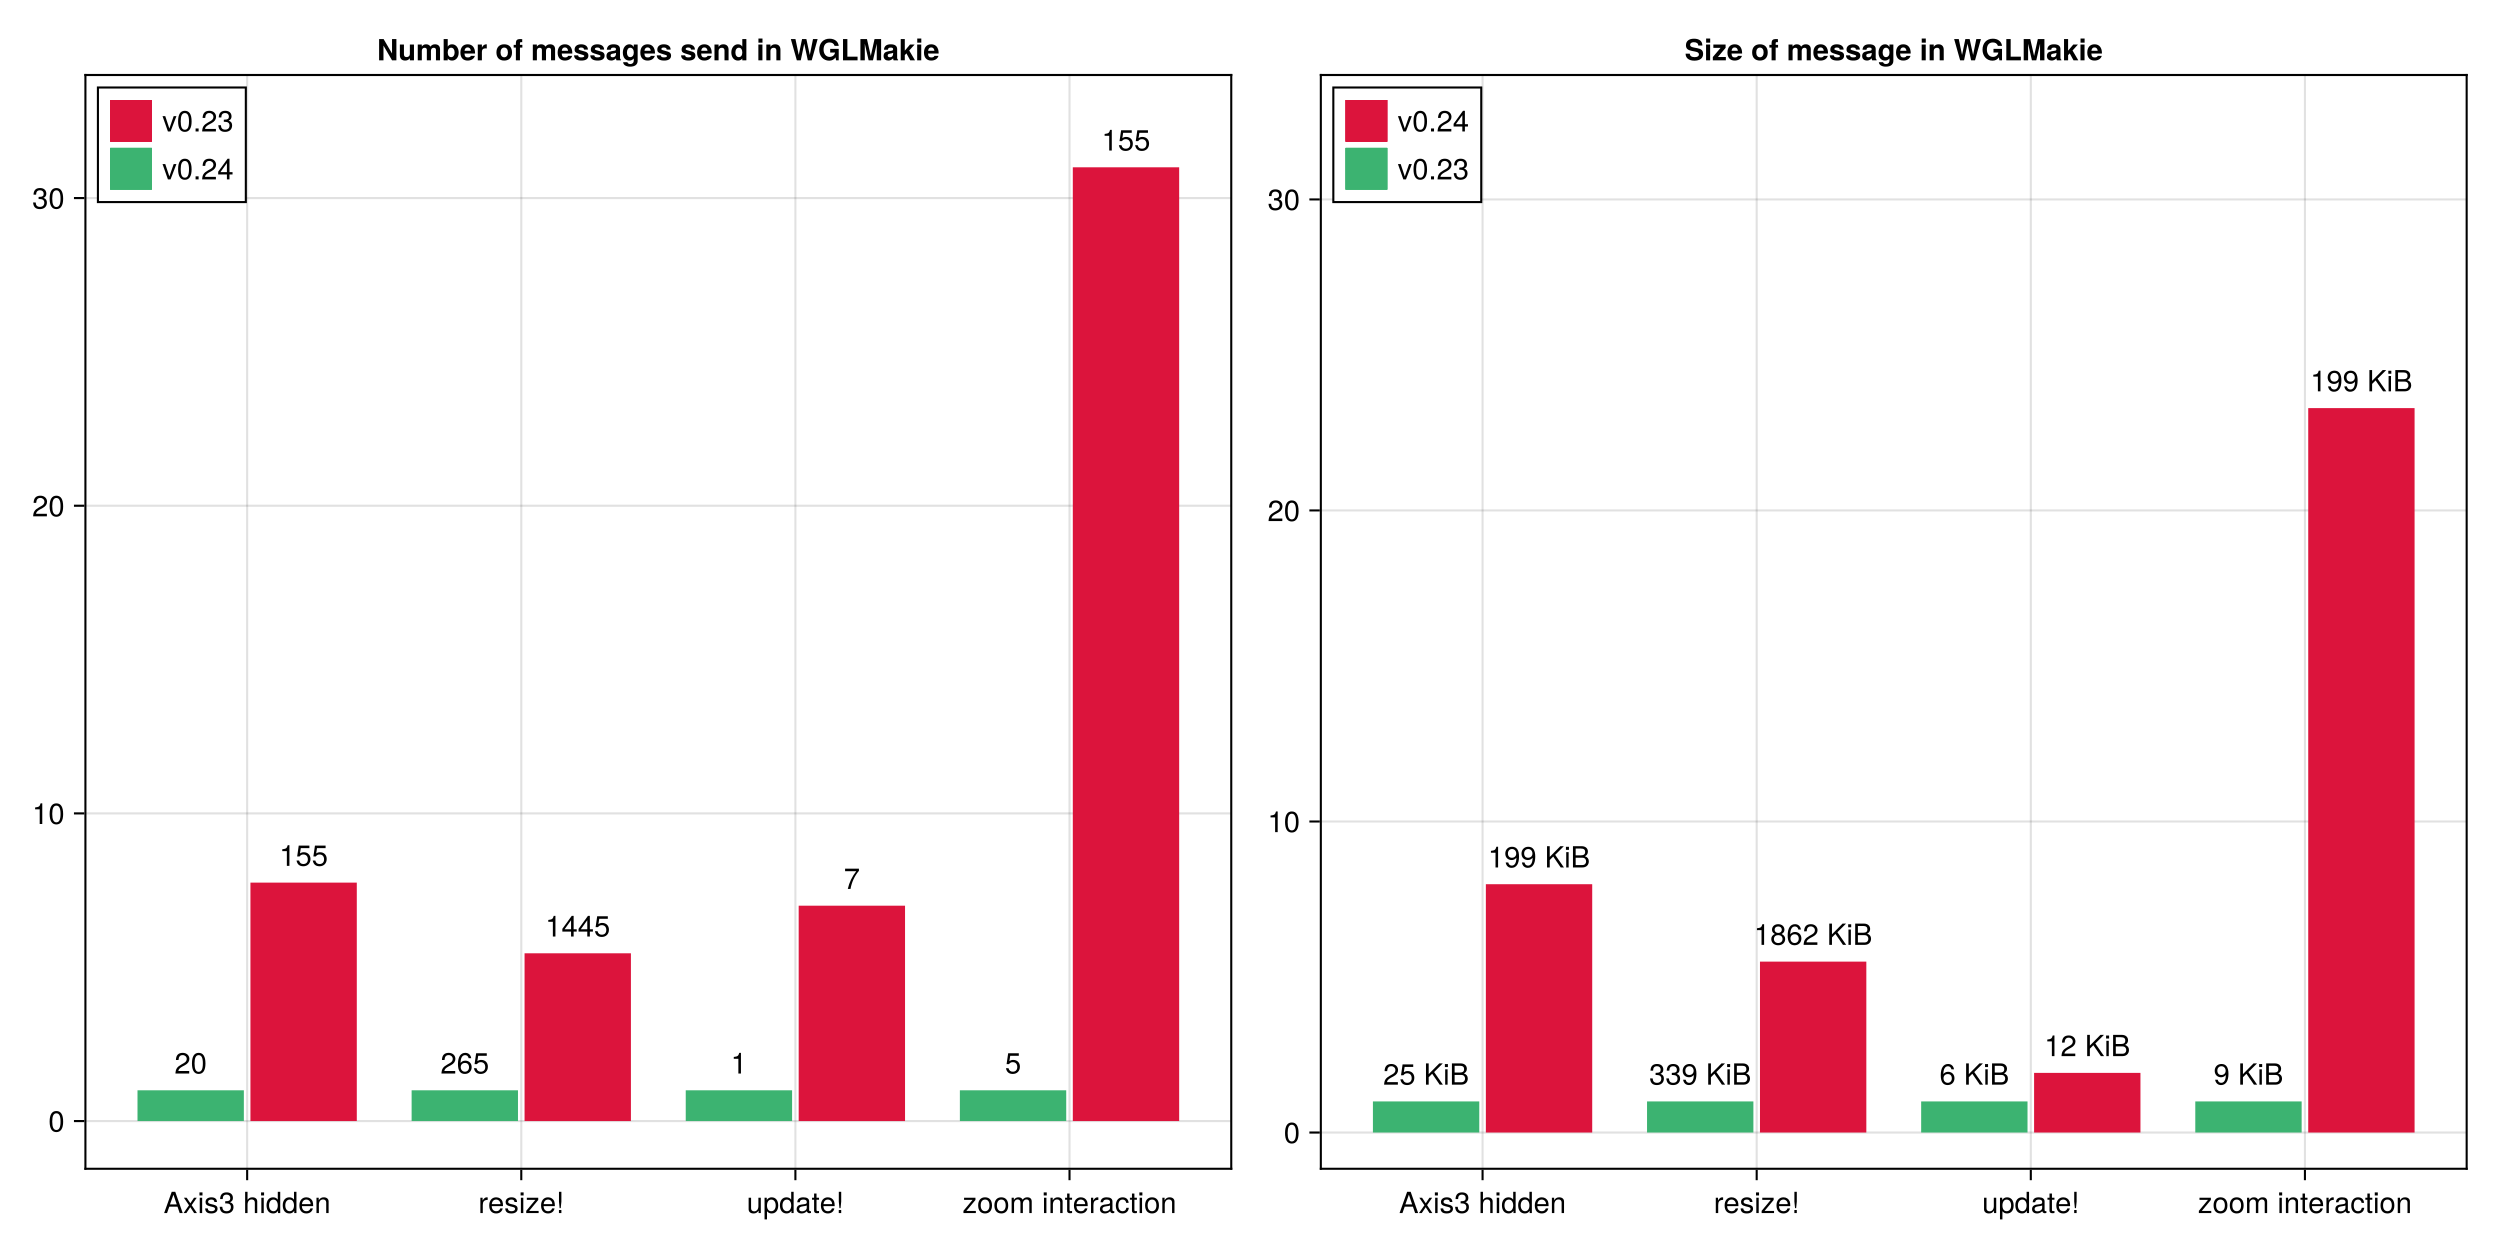 <?xml version="1.0" encoding="UTF-8"?>
<svg xmlns="http://www.w3.org/2000/svg" xmlns:xlink="http://www.w3.org/1999/xlink" width="1200" height="600" viewBox="0 0 1200 600">
<defs>
<g>
<g id="glyph-0-0-238e4217">
<path d="M 9.141 0 C 9.141 0 7.688 0 7.688 0 C 7.688 0 6.641 -3.062 6.641 -3.062 C 6.641 -3.062 2.703 -3.062 2.703 -3.062 C 2.703 -3.062 1.625 0 1.625 0 C 1.625 0 0.234 0 0.234 0 C 0.234 0 3.875 -10.203 3.875 -10.203 C 3.875 -10.203 5.562 -10.203 5.562 -10.203 C 5.562 -10.203 9.141 0 9.141 0 Z M 6.266 -4.156 C 6.266 -4.156 4.703 -8.812 4.703 -8.812 C 4.703 -8.812 3.031 -4.156 3.031 -4.156 C 3.031 -4.156 6.266 -4.156 6.266 -4.156 Z M 6.266 -4.156 "/>
</g>
<g id="glyph-0-1-238e4217">
<path d="M 6.625 0 C 6.625 0 5.266 0 5.266 0 C 5.266 0 3.438 -2.812 3.438 -2.812 C 3.438 -2.812 1.562 0 1.562 0 C 1.562 0 0.234 0 0.234 0 C 0.234 0 2.828 -3.734 2.828 -3.734 C 2.828 -3.734 0.375 -7.344 0.375 -7.344 C 0.375 -7.344 1.703 -7.344 1.703 -7.344 C 1.703 -7.344 3.469 -4.672 3.469 -4.672 C 3.469 -4.672 5.234 -7.344 5.234 -7.344 C 5.234 -7.344 6.547 -7.344 6.547 -7.344 C 6.547 -7.344 4.094 -3.797 4.094 -3.797 C 4.094 -3.797 6.625 0 6.625 0 Z M 6.625 0 "/>
</g>
<g id="glyph-0-2-238e4217">
<path d="M 2.141 0 C 2.141 0 0.984 0 0.984 0 C 0.984 0 0.984 -7.344 0.984 -7.344 C 0.984 -7.344 2.141 -7.344 2.141 -7.344 C 2.141 -7.344 2.141 0 2.141 0 Z M 2.297 -8.438 C 2.297 -8.438 0.844 -8.438 0.844 -8.438 C 0.844 -8.438 0.844 -9.891 0.844 -9.891 C 0.844 -9.891 2.297 -9.891 2.297 -9.891 C 2.297 -9.891 2.297 -8.438 2.297 -8.438 Z M 2.297 -8.438 "/>
</g>
<g id="glyph-0-3-238e4217">
<path d="M 6.422 -2.062 C 6.422 -0.641 5.25 0.203 3.406 0.203 C 1.484 0.203 0.531 -0.547 0.469 -2.234 C 0.469 -2.234 1.703 -2.234 1.703 -2.234 C 1.859 -1.125 2.453 -0.875 3.5 -0.875 C 4.516 -0.875 5.203 -1.281 5.203 -1.953 C 5.203 -2.484 4.891 -2.734 4.078 -2.922 C 4.078 -2.922 2.984 -3.188 2.984 -3.188 C 1.25 -3.609 0.656 -4.156 0.656 -5.312 C 0.656 -6.656 1.766 -7.547 3.469 -7.547 C 5.172 -7.547 6.125 -6.734 6.125 -5.297 C 6.125 -5.297 4.906 -5.297 4.906 -5.297 C 4.875 -6.062 4.375 -6.469 3.438 -6.469 C 2.484 -6.469 1.875 -6.031 1.875 -5.359 C 1.875 -4.844 2.281 -4.531 3.234 -4.312 C 3.234 -4.312 4.359 -4.047 4.359 -4.047 C 5.812 -3.703 6.422 -3.156 6.422 -2.062 Z M 6.422 -2.062 "/>
</g>
<g id="glyph-0-4-238e4217">
<path d="M 7.078 -2.891 C 7.078 -1.016 5.766 0.203 3.719 0.203 C 1.688 0.203 0.609 -0.781 0.453 -3 C 0.453 -3 1.688 -3 1.688 -3 C 1.766 -1.547 2.422 -0.875 3.766 -0.875 C 5.047 -0.875 5.828 -1.625 5.828 -2.875 C 5.828 -3.969 5.125 -4.625 3.766 -4.625 C 3.766 -4.625 3.094 -4.625 3.094 -4.625 C 3.094 -4.625 3.094 -5.656 3.094 -5.656 C 5.062 -5.656 5.531 -6.094 5.531 -7.156 C 5.531 -8.203 4.875 -8.844 3.781 -8.844 C 2.516 -8.844 1.922 -8.188 1.891 -6.719 C 1.891 -6.719 0.656 -6.719 0.656 -6.719 C 0.703 -8.828 1.766 -9.922 3.766 -9.922 C 5.656 -9.922 6.797 -8.906 6.797 -7.203 C 6.797 -6.203 6.328 -5.562 5.406 -5.188 C 6.594 -4.781 7.078 -4.094 7.078 -2.891 Z M 7.078 -2.891 "/>
</g>
<g id="glyph-0-5-238e4217">
</g>
<g id="glyph-0-6-238e4217">
<path d="M 6.797 0 C 6.797 0 5.641 0 5.641 0 C 5.641 0 5.641 -5.078 5.641 -5.078 C 5.641 -6.047 4.953 -6.531 4.125 -6.531 C 2.922 -6.531 2.141 -5.547 2.141 -4.047 C 2.141 -4.047 2.141 0 2.141 0 C 2.141 0 0.984 0 0.984 0 C 0.984 0 0.984 -10.203 0.984 -10.203 C 0.984 -10.203 2.141 -10.203 2.141 -10.203 C 2.141 -10.203 2.141 -6.328 2.141 -6.328 C 2.828 -7.219 3.453 -7.547 4.5 -7.547 C 5.922 -7.547 6.797 -6.781 6.797 -5.547 C 6.797 -5.547 6.797 0 6.797 0 Z M 6.797 0 "/>
</g>
<g id="glyph-0-7-238e4217">
<path d="M 6.938 0 C 6.938 0 5.891 0 5.891 0 C 5.891 0 5.891 -1.078 5.891 -1.078 C 5.266 -0.172 4.562 0.203 3.562 0.203 C 1.578 0.203 0.359 -1.266 0.359 -3.734 C 0.359 -6.078 1.609 -7.547 3.516 -7.547 C 4.5 -7.547 5.281 -7.156 5.766 -6.406 C 5.766 -6.406 5.766 -10.203 5.766 -10.203 C 5.766 -10.203 6.938 -10.203 6.938 -10.203 C 6.938 -10.203 6.938 0 6.938 0 Z M 5.766 -3.641 C 5.766 -5.328 4.969 -6.453 3.703 -6.453 C 2.438 -6.453 1.578 -5.375 1.578 -3.672 C 1.578 -1.953 2.438 -0.875 3.719 -0.875 C 4.953 -0.875 5.766 -1.953 5.766 -3.641 Z M 5.766 -3.641 "/>
</g>
<g id="glyph-0-8-238e4217">
<path d="M 7.188 -3.328 C 7.188 -3.328 1.781 -3.328 1.781 -3.328 C 1.812 -1.656 2.719 -0.875 3.938 -0.875 C 4.875 -0.875 5.531 -1.266 5.859 -2.219 C 5.859 -2.219 7.031 -2.219 7.031 -2.219 C 6.734 -0.734 5.578 0.203 3.891 0.203 C 1.828 0.203 0.562 -1.219 0.562 -3.625 C 0.562 -6.031 1.875 -7.547 3.922 -7.547 C 5.297 -7.547 6.406 -6.812 6.891 -5.609 C 7.094 -5.062 7.188 -4.391 7.188 -3.328 Z M 5.938 -4.375 C 5.938 -5.516 5.047 -6.469 3.906 -6.469 C 2.734 -6.469 1.906 -5.594 1.812 -4.281 C 1.812 -4.281 5.922 -4.281 5.922 -4.281 C 5.938 -4.312 5.938 -4.375 5.938 -4.375 Z M 5.938 -4.375 "/>
</g>
<g id="glyph-0-9-238e4217">
<path d="M 6.812 0 C 6.812 0 5.656 0 5.656 0 C 5.656 0 5.656 -5.078 5.656 -5.078 C 5.656 -5.969 5.062 -6.531 4.141 -6.531 C 2.953 -6.531 2.141 -5.547 2.141 -4.047 C 2.141 -4.047 2.141 0 2.141 0 C 2.141 0 0.984 0 0.984 0 C 0.984 0 0.984 -7.344 0.984 -7.344 C 0.984 -7.344 2.062 -7.344 2.062 -7.344 C 2.062 -7.344 2.062 -6.109 2.062 -6.109 C 2.703 -7.125 3.406 -7.547 4.5 -7.547 C 5.906 -7.547 6.812 -6.766 6.812 -5.547 C 6.812 -5.547 6.812 0 6.812 0 Z M 6.812 0 "/>
</g>
<g id="glyph-0-10-238e4217">
<path d="M 4.5 -6.312 C 2.688 -6.281 2.141 -5.453 2.141 -3.812 C 2.141 -3.812 2.141 0 2.141 0 C 2.141 0 0.984 0 0.984 0 C 0.984 0 0.984 -7.344 0.984 -7.344 C 0.984 -7.344 2.047 -7.344 2.047 -7.344 C 2.047 -7.344 2.047 -6 2.047 -6 C 2.719 -7.094 3.297 -7.547 4.047 -7.547 C 4.203 -7.547 4.297 -7.531 4.5 -7.5 C 4.5 -7.5 4.5 -6.312 4.5 -6.312 Z M 4.5 -6.312 "/>
</g>
<g id="glyph-0-11-238e4217">
<path d="M 6.391 0 C 6.391 0 0.438 0 0.438 0 C 0.438 0 0.438 -1.047 0.438 -1.047 C 0.438 -1.047 4.812 -6.312 4.812 -6.312 C 4.812 -6.312 0.734 -6.312 0.734 -6.312 C 0.734 -6.312 0.734 -7.344 0.734 -7.344 C 0.734 -7.344 6.203 -7.344 6.203 -7.344 C 6.203 -7.344 6.203 -6.297 6.203 -6.297 C 6.203 -6.297 1.844 -1.016 1.844 -1.016 C 1.844 -1.016 6.391 -1.016 6.391 -1.016 C 6.391 -1.016 6.391 0 6.391 0 Z M 6.391 0 "/>
</g>
<g id="glyph-0-12-238e4217">
<path d="M 2.531 -5.469 C 2.531 -5.469 2.219 -2.359 2.219 -2.359 C 2.219 -2.359 1.688 -2.359 1.688 -2.359 C 1.688 -2.359 1.375 -5.469 1.375 -5.469 C 1.375 -5.469 1.375 -10.203 1.375 -10.203 C 1.375 -10.203 2.531 -10.203 2.531 -10.203 C 2.531 -10.203 2.531 -5.469 2.531 -5.469 Z M 2.531 0 C 2.531 0 1.359 0 1.359 0 C 1.359 0 1.359 -1.453 1.359 -1.453 C 1.359 -1.453 2.531 -1.453 2.531 -1.453 C 2.531 -1.453 2.531 0 2.531 0 Z M 2.531 0 "/>
</g>
<g id="glyph-0-13-238e4217">
<path d="M 6.75 0 C 6.75 0 5.703 0 5.703 0 C 5.703 0 5.703 -1.141 5.703 -1.141 C 5.016 -0.172 4.328 0.203 3.25 0.203 C 1.812 0.203 0.906 -0.578 0.906 -1.797 C 0.906 -1.797 0.906 -7.344 0.906 -7.344 C 0.906 -7.344 2.078 -7.344 2.078 -7.344 C 2.078 -7.344 2.078 -2.25 2.078 -2.25 C 2.078 -1.375 2.656 -0.812 3.578 -0.812 C 4.797 -0.812 5.594 -1.797 5.594 -3.297 C 5.594 -3.297 5.594 -7.344 5.594 -7.344 C 5.594 -7.344 6.75 -7.344 6.75 -7.344 C 6.75 -7.344 6.75 0 6.75 0 Z M 6.75 0 "/>
</g>
<g id="glyph-0-14-238e4217">
<path d="M 7.328 -3.594 C 7.328 -1.266 6.078 0.203 4.188 0.203 C 3.234 0.203 2.547 -0.125 1.938 -0.875 C 1.938 -0.875 1.938 3.047 1.938 3.047 C 1.938 3.047 0.766 3.047 0.766 3.047 C 0.766 3.047 0.766 -7.344 0.766 -7.344 C 0.766 -7.344 1.828 -7.344 1.828 -7.344 C 1.828 -7.344 1.828 -6.234 1.828 -6.234 C 2.375 -7.094 3.172 -7.547 4.172 -7.547 C 6.125 -7.547 7.328 -6.062 7.328 -3.594 Z M 6.109 -3.625 C 6.109 -5.375 5.266 -6.453 3.969 -6.453 C 2.75 -6.453 1.938 -5.328 1.938 -3.609 C 1.938 -1.891 2.75 -0.875 3.969 -0.875 C 5.25 -0.875 6.109 -1.953 6.109 -3.625 Z M 6.109 -3.625 "/>
</g>
<g id="glyph-0-15-238e4217">
<path d="M 7.484 -0.031 C 7.109 0.062 6.938 0.094 6.688 0.094 C 6.125 0.094 5.609 -0.312 5.484 -0.875 C 4.844 -0.188 3.938 0.203 3 0.203 C 1.516 0.203 0.594 -0.578 0.594 -1.906 C 0.594 -2.797 1.016 -3.453 1.875 -3.812 C 2.328 -3.984 2.578 -4.047 4.234 -4.25 C 5.156 -4.375 5.453 -4.578 5.453 -5.062 C 5.453 -5.062 5.453 -5.375 5.453 -5.375 C 5.453 -6.078 4.859 -6.469 3.812 -6.469 C 2.719 -6.469 2.188 -6.062 2.094 -5.172 C 2.094 -5.172 0.906 -5.172 0.906 -5.172 C 0.984 -6.859 2.078 -7.547 3.844 -7.547 C 5.656 -7.547 6.609 -6.844 6.609 -5.547 C 6.609 -5.547 6.609 -1.453 6.609 -1.453 C 6.609 -1.094 6.828 -0.875 7.234 -0.875 C 7.312 -0.875 7.359 -0.875 7.484 -0.906 C 7.484 -0.906 7.484 -0.031 7.484 -0.031 Z M 5.453 -2.531 C 5.453 -2.531 5.453 -3.625 5.453 -3.625 C 5.047 -3.438 4.797 -3.391 3.562 -3.219 C 2.328 -3.031 1.812 -2.703 1.812 -1.938 C 1.812 -1.141 2.344 -0.812 3.25 -0.812 C 4.375 -0.812 5.453 -1.484 5.453 -2.531 Z M 5.453 -2.531 "/>
</g>
<g id="glyph-0-16-238e4217">
<path d="M 3.562 0 C 3.156 0.062 2.891 0.094 2.609 0.094 C 1.688 0.094 1.188 -0.328 1.188 -1.062 C 1.188 -1.062 1.188 -6.391 1.188 -6.391 C 1.188 -6.391 0.203 -6.391 0.203 -6.391 C 0.203 -6.391 0.203 -7.344 0.203 -7.344 C 0.203 -7.344 1.188 -7.344 1.188 -7.344 C 1.188 -7.344 1.188 -9.359 1.188 -9.359 C 1.188 -9.359 2.359 -9.359 2.359 -9.359 C 2.359 -9.359 2.359 -7.344 2.359 -7.344 C 2.359 -7.344 3.562 -7.344 3.562 -7.344 C 3.562 -7.344 3.562 -6.391 3.562 -6.391 C 3.562 -6.391 2.359 -6.391 2.359 -6.391 C 2.359 -6.391 2.359 -1.578 2.359 -1.578 C 2.359 -1.062 2.484 -0.922 3 -0.922 C 3.219 -0.922 3.406 -0.938 3.562 -0.984 C 3.562 -0.984 3.562 0 3.562 0 Z M 3.562 0 "/>
</g>
<g id="glyph-0-17-238e4217">
<path d="M 7.141 -3.609 C 7.141 -1.203 5.875 0.203 3.828 0.203 C 1.734 0.203 0.5 -1.203 0.5 -3.672 C 0.5 -6.125 1.75 -7.547 3.812 -7.547 C 5.922 -7.547 7.141 -6.141 7.141 -3.609 Z M 5.922 -3.625 C 5.922 -5.453 5.141 -6.469 3.828 -6.469 C 2.516 -6.469 1.719 -5.438 1.719 -3.672 C 1.719 -1.891 2.516 -0.875 3.828 -0.875 C 5.109 -0.875 5.922 -1.906 5.922 -3.625 Z M 5.922 -3.625 "/>
</g>
<g id="glyph-0-18-238e4217">
<path d="M 10.641 0 C 10.641 0 9.484 0 9.484 0 C 9.484 0 9.484 -5.047 9.484 -5.047 C 9.484 -5.984 8.984 -6.531 8.141 -6.531 C 7.188 -6.531 6.391 -5.672 6.391 -4.609 C 6.391 -4.609 6.391 0 6.391 0 C 6.391 0 5.234 0 5.234 0 C 5.234 0 5.234 -5.047 5.234 -5.047 C 5.234 -5.984 4.75 -6.531 3.875 -6.531 C 2.922 -6.531 2.156 -5.672 2.156 -4.609 C 2.156 -4.609 2.156 0 2.156 0 C 2.156 0 1 0 1 0 C 1 0 1 -7.344 1 -7.344 C 1 -7.344 2.062 -7.344 2.062 -7.344 C 2.062 -7.344 2.062 -6.297 2.062 -6.297 C 2.688 -7.188 3.328 -7.547 4.312 -7.547 C 5.266 -7.547 5.859 -7.203 6.281 -6.422 C 6.969 -7.25 7.562 -7.547 8.547 -7.547 C 9.906 -7.547 10.641 -6.812 10.641 -5.5 C 10.641 -5.5 10.641 0 10.641 0 Z M 10.641 0 "/>
</g>
<g id="glyph-0-19-238e4217">
<path d="M 6.672 -2.516 C 6.531 -0.844 5.438 0.203 3.688 0.203 C 1.688 0.203 0.438 -1.234 0.438 -3.594 C 0.438 -6.031 1.719 -7.547 3.703 -7.547 C 5.328 -7.547 6.453 -6.656 6.594 -4.875 C 6.594 -4.875 5.422 -4.875 5.422 -4.875 C 5.281 -5.891 4.656 -6.469 3.688 -6.469 C 2.406 -6.469 1.656 -5.438 1.656 -3.594 C 1.656 -1.859 2.422 -0.875 3.703 -0.875 C 4.703 -0.875 5.312 -1.344 5.5 -2.516 C 5.5 -2.516 6.672 -2.516 6.672 -2.516 Z M 6.672 -2.516 "/>
</g>
<g id="glyph-0-20-238e4217">
<path d="M 7.094 -4.781 C 7.094 -1.516 5.953 0.203 3.844 0.203 C 1.719 0.203 0.609 -1.516 0.609 -4.859 C 0.609 -8.188 1.703 -9.922 3.844 -9.922 C 6 -9.922 7.094 -8.219 7.094 -4.781 Z M 5.844 -4.891 C 5.844 -7.547 5.188 -8.828 3.844 -8.828 C 2.516 -8.828 1.859 -7.562 1.859 -4.844 C 1.859 -2.125 2.516 -0.812 3.828 -0.812 C 5.188 -0.812 5.844 -2.078 5.844 -4.891 Z M 5.844 -4.891 "/>
</g>
<g id="glyph-0-21-238e4217">
<path d="M 4.859 0 C 4.859 0 3.625 0 3.625 0 C 3.625 0 3.625 -7.062 3.625 -7.062 C 3.625 -7.062 1.422 -7.062 1.422 -7.062 C 1.422 -7.062 1.422 -7.953 1.422 -7.953 C 3.328 -8.188 3.609 -8.406 4.047 -9.922 C 4.047 -9.922 4.859 -9.922 4.859 -9.922 C 4.859 -9.922 4.859 0 4.859 0 Z M 4.859 0 "/>
</g>
<g id="glyph-0-22-238e4217">
<path d="M 7.156 -7.016 C 7.156 -5.797 6.438 -4.766 5.047 -4.016 C 5.047 -4.016 3.656 -3.266 3.656 -3.266 C 2.438 -2.547 1.984 -2.031 1.859 -1.219 C 1.859 -1.219 7.078 -1.219 7.078 -1.219 C 7.078 -1.219 7.078 0 7.078 0 C 7.078 0 0.469 0 0.469 0 C 0.594 -2.188 1.188 -3.125 3.266 -4.297 C 3.266 -4.297 4.547 -5.031 4.547 -5.031 C 5.438 -5.531 5.891 -6.203 5.891 -6.984 C 5.891 -8.047 5.047 -8.844 3.938 -8.844 C 2.719 -8.844 2.031 -8.141 1.938 -6.484 C 1.938 -6.484 0.703 -6.484 0.703 -6.484 C 0.766 -8.891 1.953 -9.922 3.969 -9.922 C 5.859 -9.922 7.156 -8.688 7.156 -7.016 Z M 7.156 -7.016 "/>
</g>
<g id="glyph-0-23-238e4217">
<path d="M 7.188 -3.297 C 7.188 -1.188 5.781 0.203 3.781 0.203 C 2.016 0.203 0.891 -0.578 0.484 -2.547 C 0.484 -2.547 1.719 -2.547 1.719 -2.547 C 2.016 -1.422 2.672 -0.875 3.75 -0.875 C 5.094 -0.875 5.922 -1.688 5.922 -3.125 C 5.922 -4.594 5.078 -5.453 3.75 -5.453 C 2.984 -5.453 2.5 -5.203 1.938 -4.516 C 1.938 -4.516 0.797 -4.516 0.797 -4.516 C 0.797 -4.516 1.547 -9.719 1.547 -9.719 C 1.547 -9.719 6.656 -9.719 6.656 -9.719 C 6.656 -9.719 6.656 -8.5 6.656 -8.5 C 6.656 -8.5 2.531 -8.5 2.531 -8.5 C 2.531 -8.5 2.141 -5.938 2.141 -5.938 C 2.719 -6.359 3.281 -6.531 3.969 -6.531 C 5.875 -6.531 7.188 -5.25 7.188 -3.297 Z M 7.188 -3.297 "/>
</g>
<g id="glyph-0-24-238e4217">
<path d="M 7.281 -2.375 C 7.281 -2.375 5.812 -2.375 5.812 -2.375 C 5.812 -2.375 5.812 0 5.812 0 C 5.812 0 4.578 0 4.578 0 C 4.578 0 4.578 -2.375 4.578 -2.375 C 4.578 -2.375 0.391 -2.375 0.391 -2.375 C 0.391 -2.375 0.391 -3.688 0.391 -3.688 C 0.391 -3.688 4.906 -9.922 4.906 -9.922 C 4.906 -9.922 5.812 -9.922 5.812 -9.922 C 5.812 -9.922 5.812 -3.484 5.812 -3.484 C 5.812 -3.484 7.281 -3.484 7.281 -3.484 C 7.281 -3.484 7.281 -2.375 7.281 -2.375 Z M 4.578 -3.484 C 4.578 -3.484 4.578 -7.828 4.578 -7.828 C 4.578 -7.828 1.469 -3.484 1.469 -3.484 C 1.469 -3.484 4.578 -3.484 4.578 -3.484 Z M 4.578 -3.484 "/>
</g>
<g id="glyph-0-25-238e4217">
<path d="M 7.188 -3.078 C 7.188 -1.141 5.828 0.203 3.938 0.203 C 1.672 0.203 0.609 -1.422 0.609 -4.516 C 0.609 -7.984 1.844 -9.922 4.156 -9.922 C 5.672 -9.922 6.734 -8.953 6.969 -7.344 C 6.969 -7.344 5.734 -7.344 5.734 -7.344 C 5.547 -8.281 4.938 -8.828 4.078 -8.828 C 2.656 -8.828 1.875 -7.484 1.859 -5.062 C 2.391 -5.797 3.156 -6.172 4.141 -6.172 C 5.922 -6.172 7.188 -4.922 7.188 -3.078 Z M 5.922 -2.984 C 5.922 -4.312 5.188 -5.078 3.984 -5.078 C 2.766 -5.078 1.938 -4.281 1.938 -3.047 C 1.938 -1.781 2.797 -0.875 3.953 -0.875 C 5.078 -0.875 5.922 -1.734 5.922 -2.984 Z M 5.922 -2.984 "/>
</g>
<g id="glyph-0-26-238e4217">
<path d="M 7.281 -8.688 C 5.188 -6.203 3.797 -3.203 3.25 0 C 3.25 0 1.938 0 1.938 0 C 2.625 -3.109 4.031 -6 6 -8.5 C 6 -8.5 0.641 -8.5 0.641 -8.5 C 0.641 -8.5 0.641 -9.719 0.641 -9.719 C 0.641 -9.719 7.281 -9.719 7.281 -9.719 C 7.281 -9.719 7.281 -8.688 7.281 -8.688 Z M 7.281 -8.688 "/>
</g>
<g id="glyph-0-27-238e4217">
<path d="M 7.125 -5.188 C 7.125 -1.766 5.875 0.203 3.562 0.203 C 2.047 0.203 0.984 -0.75 0.734 -2.375 C 0.734 -2.375 1.969 -2.375 1.969 -2.375 C 2.172 -1.422 2.766 -0.875 3.641 -0.875 C 5.047 -0.875 5.844 -2.219 5.859 -4.641 C 5.203 -3.875 4.516 -3.547 3.578 -3.547 C 1.797 -3.547 0.531 -4.781 0.531 -6.641 C 0.531 -8.578 1.891 -9.922 3.781 -9.922 C 6.047 -9.922 7.125 -8.297 7.125 -5.188 Z M 5.781 -6.656 C 5.781 -7.953 4.906 -8.844 3.766 -8.844 C 2.625 -8.844 1.797 -8 1.797 -6.734 C 1.797 -5.406 2.531 -4.641 3.719 -4.641 C 4.922 -4.641 5.781 -5.453 5.781 -6.656 Z M 5.781 -6.656 "/>
</g>
<g id="glyph-0-28-238e4217">
<path d="M 9.219 0 C 9.219 0 7.672 0 7.672 0 C 7.672 0 4.078 -5.234 4.078 -5.234 C 4.078 -5.234 2.406 -3.562 2.406 -3.562 C 2.406 -3.562 2.406 0 2.406 0 C 2.406 0 1.109 0 1.109 0 C 1.109 0 1.109 -10.203 1.109 -10.203 C 1.109 -10.203 2.406 -10.203 2.406 -10.203 C 2.406 -10.203 2.406 -5.047 2.406 -5.047 C 2.406 -5.047 7.484 -10.203 7.484 -10.203 C 7.484 -10.203 9.172 -10.203 9.172 -10.203 C 9.172 -10.203 5.016 -6.047 5.016 -6.047 C 5.016 -6.047 9.219 0 9.219 0 Z M 9.219 0 "/>
</g>
<g id="glyph-0-29-238e4217">
<path d="M 8.719 -2.906 C 8.719 -1.234 7.547 0 5.719 0 C 5.719 0 1.109 0 1.109 0 C 1.109 0 1.109 -10.203 1.109 -10.203 C 1.109 -10.203 5.25 -10.203 5.25 -10.203 C 7.188 -10.203 8.281 -9.094 8.281 -7.609 C 8.281 -6.578 7.781 -5.828 6.859 -5.391 C 8.156 -4.891 8.719 -4.141 8.719 -2.906 Z M 6.969 -7.438 C 6.969 -8.469 6.375 -9.062 4.922 -9.062 C 4.922 -9.062 2.406 -9.062 2.406 -9.062 C 2.406 -9.062 2.406 -5.812 2.406 -5.812 C 2.406 -5.812 4.922 -5.812 4.922 -5.812 C 6.375 -5.812 6.969 -6.391 6.969 -7.438 Z M 7.422 -2.891 C 7.422 -3.891 6.812 -4.656 5.594 -4.656 C 5.594 -4.656 2.406 -4.656 2.406 -4.656 C 2.406 -4.656 2.406 -1.141 2.406 -1.141 C 2.406 -1.141 5.594 -1.141 5.594 -1.141 C 6.812 -1.141 7.422 -1.922 7.422 -2.891 Z M 7.422 -2.891 "/>
</g>
<g id="glyph-0-30-238e4217">
<path d="M 7.188 -2.797 C 7.188 -1 5.812 0.203 3.844 0.203 C 1.891 0.203 0.516 -1 0.516 -2.812 C 0.516 -3.906 1.078 -4.672 2.219 -5.219 C 1.203 -5.859 0.875 -6.359 0.875 -7.281 C 0.875 -8.828 2.094 -9.922 3.844 -9.922 C 5.609 -9.922 6.828 -8.828 6.828 -7.281 C 6.828 -6.344 6.5 -5.844 5.469 -5.219 C 6.625 -4.672 7.188 -3.906 7.188 -2.797 Z M 5.578 -7.25 C 5.578 -8.219 4.906 -8.828 3.844 -8.828 C 2.812 -8.828 2.125 -8.219 2.125 -7.266 C 2.125 -6.328 2.812 -5.719 3.844 -5.719 C 4.891 -5.719 5.578 -6.328 5.578 -7.25 Z M 5.922 -2.781 C 5.922 -3.953 5.078 -4.672 3.844 -4.672 C 2.625 -4.672 1.781 -3.953 1.781 -2.781 C 1.781 -1.625 2.625 -0.875 3.828 -0.875 C 5.078 -0.875 5.922 -1.609 5.922 -2.781 Z M 5.922 -2.781 "/>
</g>
<g id="glyph-0-31-238e4217">
<path d="M 6.797 -7.344 C 6.797 -7.344 3.984 0 3.984 0 C 3.984 0 2.719 0 2.719 0 C 2.719 0 0.141 -7.344 0.141 -7.344 C 0.141 -7.344 1.453 -7.344 1.453 -7.344 C 1.453 -7.344 3.422 -1.391 3.422 -1.391 C 3.422 -1.391 5.484 -7.344 5.484 -7.344 C 5.484 -7.344 6.797 -7.344 6.797 -7.344 Z M 6.797 -7.344 "/>
</g>
<g id="glyph-0-32-238e4217">
<path d="M 2.672 0 C 2.672 0 1.219 0 1.219 0 C 1.219 0 1.219 -1.453 1.219 -1.453 C 1.219 -1.453 2.672 -1.453 2.672 -1.453 C 2.672 -1.453 2.672 0 2.672 0 Z M 2.672 0 "/>
</g>
<g id="glyph-1-0-238e4217">
<path d="M 9.25 0 C 9.25 0 7.156 0 7.156 0 C 7.156 0 3.047 -7.062 3.047 -7.062 C 3.047 -7.062 3.047 0 3.047 0 C 3.047 0 0.953 0 0.953 0 C 0.953 0 0.953 -10.203 0.953 -10.203 C 0.953 -10.203 3.109 -10.203 3.109 -10.203 C 3.109 -10.203 7.156 -3.266 7.156 -3.266 C 7.156 -3.266 7.156 -10.203 7.156 -10.203 C 7.156 -10.203 9.25 -10.203 9.25 -10.203 C 9.25 -10.203 9.25 0 9.25 0 Z M 9.25 0 "/>
</g>
<g id="glyph-1-1-238e4217">
<path d="M 7.578 0 C 7.578 0 5.609 0 5.609 0 C 5.609 0 5.609 -1 5.609 -1 C 5.047 -0.25 4.375 0.125 3.344 0.125 C 1.734 0.125 0.812 -0.828 0.812 -2.484 C 0.812 -2.484 0.812 -7.562 0.812 -7.562 C 0.812 -7.562 2.766 -7.562 2.766 -7.562 C 2.766 -7.562 2.766 -2.891 2.766 -2.891 C 2.766 -1.984 3.188 -1.547 4.031 -1.547 C 4.984 -1.547 5.609 -2.125 5.609 -3.031 C 5.609 -3.031 5.609 -7.562 5.609 -7.562 C 5.609 -7.562 7.578 -7.562 7.578 -7.562 C 7.578 -7.562 7.578 0 7.578 0 Z M 7.578 0 "/>
</g>
<g id="glyph-1-2-238e4217">
<path d="M 11.531 0 C 11.531 0 9.578 0 9.578 0 C 9.578 0 9.578 -5.047 9.578 -5.047 C 9.578 -5.641 9.172 -6.016 8.516 -6.016 C 7.672 -6.016 7.172 -5.453 7.172 -4.531 C 7.172 -4.531 7.172 0 7.172 0 C 7.172 0 5.203 0 5.203 0 C 5.203 0 5.203 -5.047 5.203 -5.047 C 5.203 -5.641 4.797 -6.016 4.141 -6.016 C 3.297 -6.016 2.797 -5.453 2.797 -4.531 C 2.797 -4.531 2.797 0 2.797 0 C 2.797 0 0.844 0 0.844 0 C 0.844 0 0.844 -7.562 0.844 -7.562 C 0.844 -7.562 2.781 -7.562 2.781 -7.562 C 2.781 -7.562 2.781 -6.625 2.781 -6.625 C 3.438 -7.391 3.984 -7.688 4.859 -7.688 C 5.797 -7.688 6.547 -7.281 6.922 -6.562 C 7.5 -7.344 8.172 -7.688 9.125 -7.688 C 10.641 -7.688 11.531 -6.812 11.531 -5.344 C 11.531 -5.344 11.531 0 11.531 0 Z M 11.531 0 "/>
</g>
<g id="glyph-1-3-238e4217">
<path d="M 8.047 -3.688 C 8.047 -1.406 6.672 0.125 4.875 0.125 C 3.922 0.125 3.266 -0.219 2.781 -0.875 C 2.781 -0.875 2.781 0 2.781 0 C 2.781 0 0.828 0 0.828 0 C 0.828 0 0.828 -10.203 0.828 -10.203 C 0.828 -10.203 2.781 -10.203 2.781 -10.203 C 2.781 -10.203 2.781 -6.578 2.781 -6.578 C 3.266 -7.344 3.938 -7.688 4.875 -7.688 C 6.859 -7.688 8.047 -5.828 8.047 -3.688 Z M 6.094 -3.766 C 6.094 -5.172 5.406 -6.047 4.438 -6.047 C 3.453 -6.047 2.781 -5.188 2.781 -3.812 C 2.781 -2.359 3.438 -1.516 4.438 -1.516 C 5.406 -1.516 6.094 -2.391 6.094 -3.766 Z M 6.094 -3.766 "/>
</g>
<g id="glyph-1-4-238e4217">
<path d="M 7.344 -3.5 C 7.344 -3.5 7.344 -3.266 7.344 -3.266 C 7.344 -3.266 2.266 -3.266 2.266 -3.266 C 2.328 -1.797 2.906 -1.375 3.844 -1.375 C 4.547 -1.375 5.172 -1.578 5.328 -2.125 C 5.328 -2.125 7.266 -2.125 7.266 -2.125 C 6.828 -0.641 5.453 0.125 3.766 0.125 C 1.625 0.125 0.312 -1.266 0.312 -3.688 C 0.312 -6.219 1.641 -7.688 3.812 -7.688 C 6.031 -7.688 7.344 -6.109 7.344 -3.5 Z M 5.312 -4.562 C 5.203 -5.641 4.625 -6.188 3.781 -6.188 C 2.906 -6.188 2.422 -5.609 2.297 -4.562 C 2.297 -4.562 5.312 -4.562 5.312 -4.562 Z M 5.312 -4.562 "/>
</g>
<g id="glyph-1-5-238e4217">
<path d="M 5.188 -5.688 C 4.906 -5.719 4.781 -5.734 4.562 -5.734 C 3.422 -5.734 2.844 -5.172 2.844 -4.016 C 2.844 -4.016 2.844 0 2.844 0 C 2.844 0 0.875 0 0.875 0 C 0.875 0 0.875 -7.562 0.875 -7.562 C 0.875 -7.562 2.844 -7.562 2.844 -7.562 C 2.844 -7.562 2.844 -6.078 2.844 -6.078 C 3.266 -7.094 4.047 -7.688 4.938 -7.688 C 5 -7.688 5.062 -7.688 5.188 -7.672 C 5.188 -7.672 5.188 -5.688 5.188 -5.688 Z M 5.188 -5.688 "/>
</g>
<g id="glyph-1-6-238e4217">
</g>
<g id="glyph-1-7-238e4217">
<path d="M 7.969 -3.719 C 7.969 -1.297 6.531 0.125 4.234 0.125 C 1.906 0.125 0.484 -1.281 0.484 -3.781 C 0.484 -6.266 1.906 -7.688 4.219 -7.688 C 6.578 -7.688 7.969 -6.281 7.969 -3.719 Z M 6 -3.75 C 6 -5.234 5.312 -6.109 4.234 -6.109 C 3.156 -6.109 2.453 -5.219 2.453 -3.781 C 2.453 -2.344 3.156 -1.453 4.234 -1.453 C 5.281 -1.453 6 -2.344 6 -3.75 Z M 6 -3.75 "/>
</g>
<g id="glyph-1-8-238e4217">
<path d="M 4.375 -6.109 C 4.375 -6.109 3.219 -6.109 3.219 -6.109 C 3.219 -6.109 3.219 0 3.219 0 C 3.219 0 1.266 0 1.266 0 C 1.266 0 1.266 -6.109 1.266 -6.109 C 1.266 -6.109 0.203 -6.109 0.203 -6.109 C 0.203 -6.109 0.203 -7.406 0.203 -7.406 C 0.203 -7.406 1.266 -7.406 1.266 -7.406 C 1.266 -7.406 1.266 -8.312 1.266 -8.312 C 1.266 -9.594 1.891 -10.203 3.188 -10.203 C 3.453 -10.203 3.953 -10.188 4.312 -10.156 C 4.312 -10.156 4.312 -8.688 4.312 -8.688 C 4.141 -8.719 3.922 -8.734 3.75 -8.734 C 3.391 -8.734 3.219 -8.547 3.219 -8.141 C 3.219 -8.141 3.219 -7.406 3.219 -7.406 C 3.219 -7.406 4.375 -7.406 4.375 -7.406 C 4.375 -7.406 4.375 -6.109 4.375 -6.109 Z M 4.375 -6.109 "/>
</g>
<g id="glyph-1-9-238e4217">
<path d="M 7.281 -2.234 C 7.281 -0.719 6.109 0.125 3.969 0.125 C 1.688 0.125 0.469 -0.734 0.406 -2.391 C 0.406 -2.391 2.328 -2.391 2.328 -2.391 C 2.484 -1.578 2.969 -1.406 3.859 -1.406 C 4.781 -1.406 5.312 -1.594 5.312 -2.062 C 5.312 -2.266 5.156 -2.422 4.656 -2.578 C 4.656 -2.578 2.328 -3.297 2.328 -3.297 C 0.922 -3.734 0.672 -4.234 0.672 -5.172 C 0.672 -6.719 1.859 -7.688 3.781 -7.688 C 5.812 -7.688 7.047 -6.719 7.062 -5.125 C 7.062 -5.125 5.188 -5.125 5.188 -5.125 C 5.172 -5.812 4.703 -6.141 3.766 -6.141 C 3.078 -6.141 2.625 -5.859 2.625 -5.453 C 2.625 -5.141 2.766 -5.016 3.312 -4.859 C 3.312 -4.859 5.797 -4.141 5.797 -4.141 C 6.797 -3.844 7.281 -3.203 7.281 -2.344 C 7.281 -2.344 7.281 -2.234 7.281 -2.234 Z M 7.281 -2.234 "/>
</g>
<g id="glyph-1-10-238e4217">
<path d="M 7.344 0 C 7.344 0 5.203 0 5.203 0 C 5.031 -0.219 4.984 -0.562 4.984 -0.953 C 4.297 -0.234 3.531 0.125 2.688 0.125 C 1.422 0.125 0.391 -0.578 0.391 -2.047 C 0.391 -3.422 1.125 -4.062 2.625 -4.328 C 2.625 -4.328 3.406 -4.469 3.406 -4.469 C 4.375 -4.641 4.969 -4.547 4.969 -5.344 C 4.969 -5.859 4.594 -6.109 3.844 -6.109 C 2.875 -6.109 2.547 -5.859 2.453 -5.062 C 2.453 -5.062 0.562 -5.062 0.562 -5.062 C 0.688 -6.812 1.75 -7.688 3.797 -7.688 C 5.844 -7.688 6.891 -6.906 6.891 -5.359 C 6.891 -5.359 6.891 -1.156 6.891 -1.156 C 6.891 -0.766 6.984 -0.562 7.344 -0.234 C 7.344 -0.234 7.344 0 7.344 0 Z M 4.969 -3.234 C 4.969 -3.234 4.969 -3.562 4.969 -3.562 C 4.75 -3.453 4.656 -3.438 4.141 -3.328 C 4.141 -3.328 3.469 -3.203 3.469 -3.203 C 2.656 -3.047 2.359 -2.844 2.359 -2.266 C 2.359 -1.703 2.766 -1.453 3.422 -1.453 C 4.406 -1.453 4.969 -2.094 4.969 -3.234 Z M 4.969 -3.234 "/>
</g>
<g id="glyph-1-11-238e4217">
<path d="M 7.578 0.25 C 7.578 2.031 6.266 3.047 3.969 3.047 C 1.906 3.047 0.656 2.141 0.625 0.906 C 0.625 0.906 2.656 0.906 2.656 0.906 C 2.812 1.484 3.297 1.797 4.047 1.797 C 5.031 1.797 5.719 1.156 5.719 0.25 C 5.719 0.25 5.719 -0.875 5.719 -0.875 C 4.984 -0.141 4.453 0.125 3.562 0.125 C 1.703 0.125 0.469 -1.344 0.469 -3.703 C 0.469 -6.031 1.812 -7.688 3.609 -7.688 C 4.484 -7.688 5.125 -7.297 5.719 -6.391 C 5.719 -6.391 5.719 -7.562 5.719 -7.562 C 5.719 -7.562 7.578 -7.562 7.578 -7.562 C 7.578 -7.562 7.578 0.25 7.578 0.25 Z M 5.734 -3.719 C 5.734 -5.125 5.016 -6.047 4.031 -6.047 C 3.078 -6.047 2.438 -5.156 2.438 -3.719 C 2.438 -2.359 3.078 -1.516 4 -1.516 C 5.031 -1.516 5.734 -2.359 5.734 -3.719 Z M 5.734 -3.719 "/>
</g>
<g id="glyph-1-12-238e4217">
<path d="M 7.641 0 C 7.641 0 5.688 0 5.688 0 C 5.688 0 5.688 -4.656 5.688 -4.656 C 5.688 -5.562 5.266 -6.016 4.422 -6.016 C 3.469 -6.016 2.844 -5.438 2.844 -4.531 C 2.844 -4.531 2.844 0 2.844 0 C 2.844 0 0.875 0 0.875 0 C 0.875 0 0.875 -7.562 0.875 -7.562 C 0.875 -7.562 2.844 -7.562 2.844 -7.562 C 2.844 -7.562 2.844 -6.469 2.844 -6.469 C 3.406 -7.312 4.094 -7.688 5.109 -7.688 C 6.719 -7.688 7.641 -6.734 7.641 -5.062 C 7.641 -5.062 7.641 0 7.641 0 Z M 7.641 0 "/>
</g>
<g id="glyph-1-13-238e4217">
<path d="M 7.625 0 C 7.625 0 5.672 0 5.672 0 C 5.672 0 5.672 -0.875 5.672 -0.875 C 5.188 -0.219 4.516 0.125 3.578 0.125 C 1.578 0.125 0.406 -1.625 0.406 -3.766 C 0.406 -6.047 1.781 -7.688 3.578 -7.688 C 4.516 -7.688 5.188 -7.344 5.672 -6.578 C 5.672 -6.578 5.672 -10.203 5.672 -10.203 C 5.672 -10.203 7.625 -10.203 7.625 -10.203 C 7.625 -10.203 7.625 0 7.625 0 Z M 5.672 -3.734 C 5.672 -5.188 5.016 -6.047 4.016 -6.047 C 3.031 -6.047 2.359 -5.172 2.359 -3.766 C 2.359 -2.375 3.031 -1.516 4.016 -1.516 C 5 -1.516 5.672 -2.359 5.672 -3.734 Z M 5.672 -3.734 "/>
</g>
<g id="glyph-1-14-238e4217">
<path d="M 2.891 0 C 2.891 0 0.938 0 0.938 0 C 0.938 0 0.938 -7.562 0.938 -7.562 C 0.938 -7.562 2.891 -7.562 2.891 -7.562 C 2.891 -7.562 2.891 0 2.891 0 Z M 2.922 -8.469 C 2.922 -8.469 0.969 -8.469 0.969 -8.469 C 0.969 -8.469 0.969 -10.438 0.969 -10.438 C 0.969 -10.438 2.922 -10.438 2.922 -10.438 C 2.922 -10.438 2.922 -8.469 2.922 -8.469 Z M 2.922 -8.469 "/>
</g>
<g id="glyph-1-15-238e4217">
<path d="M 13.047 -10.203 C 13.047 -10.203 10.219 0 10.219 0 C 10.219 0 8.328 0 8.328 0 C 8.328 0 6.625 -7.969 6.625 -7.969 C 6.625 -7.969 4.953 0 4.953 0 C 4.953 0 3.062 0 3.062 0 C 3.062 0 0.188 -10.203 0.188 -10.203 C 0.188 -10.203 2.406 -10.203 2.406 -10.203 C 2.406 -10.203 3.984 -2.562 3.984 -2.562 C 3.984 -2.562 5.578 -10.203 5.578 -10.203 C 5.578 -10.203 7.641 -10.203 7.641 -10.203 C 7.641 -10.203 9.297 -2.547 9.297 -2.547 C 9.297 -2.547 10.828 -10.203 10.828 -10.203 C 10.828 -10.203 13.047 -10.203 13.047 -10.203 Z M 13.047 -10.203 "/>
</g>
<g id="glyph-1-16-238e4217">
<path d="M 9.953 0 C 9.953 0 8.688 0 8.688 0 C 8.688 0 8.438 -1.406 8.438 -1.406 C 7.656 -0.328 6.734 0.172 5.359 0.172 C 2.609 0.172 0.594 -2.016 0.594 -5.109 C 0.594 -8.281 2.594 -10.375 5.531 -10.375 C 8 -10.375 9.703 -9.047 9.953 -6.938 C 9.953 -6.938 7.984 -6.938 7.984 -6.938 C 7.578 -8.141 6.688 -8.578 5.547 -8.578 C 3.766 -8.578 2.688 -7.344 2.688 -5.141 C 2.688 -3.031 3.906 -1.625 5.594 -1.625 C 6.844 -1.625 8.047 -2.469 8.188 -3.734 C 8.188 -3.734 5.859 -3.734 5.859 -3.734 C 5.859 -3.734 5.859 -5.484 5.859 -5.484 C 5.859 -5.484 9.953 -5.484 9.953 -5.484 C 9.953 -5.484 9.953 0 9.953 0 Z M 9.953 0 "/>
</g>
<g id="glyph-1-17-238e4217">
<path d="M 8.109 0 C 8.109 0 1.125 0 1.125 0 C 1.125 0 1.125 -10.203 1.125 -10.203 C 1.125 -10.203 3.219 -10.203 3.219 -10.203 C 3.219 -10.203 3.219 -1.75 3.219 -1.75 C 3.219 -1.75 8.109 -1.75 8.109 -1.75 C 8.109 -1.75 8.109 0 8.109 0 Z M 8.109 0 "/>
</g>
<g id="glyph-1-18-238e4217">
<path d="M 10.859 0 C 10.859 0 8.766 0 8.766 0 C 8.766 0 8.766 -7.953 8.766 -7.953 C 8.766 -7.953 6.953 0 6.953 0 C 6.953 0 4.859 0 4.859 0 C 4.859 0 3.031 -7.953 3.031 -7.953 C 3.031 -7.953 3.031 0 3.031 0 C 3.031 0 0.922 0 0.922 0 C 0.922 0 0.922 -10.203 0.922 -10.203 C 0.922 -10.203 4.062 -10.203 4.062 -10.203 C 4.062 -10.203 5.906 -2.094 5.906 -2.094 C 5.906 -2.094 7.703 -10.203 7.703 -10.203 C 7.703 -10.203 10.859 -10.203 10.859 -10.203 C 10.859 -10.203 10.859 0 10.859 0 Z M 10.859 0 "/>
</g>
<g id="glyph-1-19-238e4217">
<path d="M 7.672 0 C 7.672 0 5.375 0 5.375 0 C 5.375 0 3.562 -3.328 3.562 -3.328 C 3.562 -3.328 2.781 -2.484 2.781 -2.484 C 2.781 -2.484 2.781 0 2.781 0 C 2.781 0 0.828 0 0.828 0 C 0.828 0 0.828 -10.203 0.828 -10.203 C 0.828 -10.203 2.781 -10.203 2.781 -10.203 C 2.781 -10.203 2.781 -4.625 2.781 -4.625 C 2.781 -4.625 5.266 -7.562 5.266 -7.562 C 5.266 -7.562 7.484 -7.562 7.484 -7.562 C 7.484 -7.562 4.906 -4.703 4.906 -4.703 C 4.906 -4.703 7.672 0 7.672 0 Z M 7.672 0 "/>
</g>
<g id="glyph-1-20-238e4217">
<path d="M 8.859 -3.062 C 8.859 -1 7.312 0.172 4.672 0.172 C 2.078 0.172 0.453 -1.016 0.453 -3.203 C 0.453 -3.203 2.484 -3.203 2.484 -3.203 C 2.484 -2.109 3.359 -1.516 4.781 -1.516 C 6.062 -1.516 6.844 -1.953 6.844 -2.812 C 6.844 -3.641 6.328 -3.938 4.922 -4.219 C 4.922 -4.219 3.5 -4.5 3.5 -4.5 C 1.422 -4.906 0.625 -5.641 0.625 -7.234 C 0.625 -9.219 2.047 -10.375 4.5 -10.375 C 6.984 -10.375 8.5 -9.25 8.5 -7.094 C 8.5 -7.094 6.531 -7.094 6.531 -7.094 C 6.531 -8.141 5.719 -8.688 4.391 -8.688 C 3.312 -8.688 2.625 -8.203 2.625 -7.438 C 2.625 -6.688 3.062 -6.391 4.562 -6.109 C 4.562 -6.109 6.156 -5.797 6.156 -5.797 C 8.047 -5.438 8.859 -4.672 8.859 -3.062 Z M 8.859 -3.062 "/>
</g>
<g id="glyph-1-21-238e4217">
<path d="M 6.547 0 C 6.547 0 0.297 0 0.297 0 C 0.297 0 0.297 -1.578 0.297 -1.578 C 0.297 -1.578 4.031 -5.984 4.031 -5.984 C 4.031 -5.984 0.547 -5.984 0.547 -5.984 C 0.547 -5.984 0.547 -7.562 0.547 -7.562 C 0.547 -7.562 6.422 -7.562 6.422 -7.562 C 6.422 -7.562 6.422 -5.984 6.422 -5.984 C 6.422 -5.984 2.719 -1.578 2.719 -1.578 C 2.719 -1.578 6.547 -1.578 6.547 -1.578 C 6.547 -1.578 6.547 0 6.547 0 Z M 6.547 0 "/>
</g>
</g>
</defs>
<rect x="-120" y="-60" width="1440" height="720" fill="rgb(100%, 100%, 100%)" fill-opacity="1"/>
<path fill-rule="nonzero" fill="rgb(100%, 100%, 100%)" fill-opacity="1" d="M 41 561 L 591 561 L 591 36 L 41 36 Z M 41 561 "/>
<path fill-rule="nonzero" fill="rgb(100%, 100%, 100%)" fill-opacity="1" d="M 634 561 L 1184 561 L 1184 36 L 634 36 Z M 634 561 "/>
<path fill="none" stroke-width="1" stroke-linecap="butt" stroke-linejoin="miter" stroke="rgb(0%, 0%, 0%)" stroke-opacity="0.12" stroke-miterlimit="1.155" d="M 118.633 561 L 118.633 36 "/>
<path fill="none" stroke-width="1" stroke-linecap="butt" stroke-linejoin="miter" stroke="rgb(0%, 0%, 0%)" stroke-opacity="0.12" stroke-miterlimit="1.155" d="M 250.211 561 L 250.211 36 "/>
<path fill="none" stroke-width="1" stroke-linecap="butt" stroke-linejoin="miter" stroke="rgb(0%, 0%, 0%)" stroke-opacity="0.12" stroke-miterlimit="1.155" d="M 381.789 561 L 381.789 36 "/>
<path fill="none" stroke-width="1" stroke-linecap="butt" stroke-linejoin="miter" stroke="rgb(0%, 0%, 0%)" stroke-opacity="0.12" stroke-miterlimit="1.155" d="M 513.367 561 L 513.367 36 "/>
<path fill="none" stroke-width="1" stroke-linecap="butt" stroke-linejoin="miter" stroke="rgb(0%, 0%, 0%)" stroke-opacity="0.12" stroke-miterlimit="1.155" d="M 41 538.109 L 591 538.109 "/>
<path fill="none" stroke-width="1" stroke-linecap="butt" stroke-linejoin="miter" stroke="rgb(0%, 0%, 0%)" stroke-opacity="0.12" stroke-miterlimit="1.155" d="M 41 390.43 L 591 390.43 "/>
<path fill="none" stroke-width="1" stroke-linecap="butt" stroke-linejoin="miter" stroke="rgb(0%, 0%, 0%)" stroke-opacity="0.12" stroke-miterlimit="1.155" d="M 41 242.75 L 591 242.75 "/>
<path fill="none" stroke-width="1" stroke-linecap="butt" stroke-linejoin="miter" stroke="rgb(0%, 0%, 0%)" stroke-opacity="0.12" stroke-miterlimit="1.155" d="M 41 95.07 L 591 95.07 "/>
<path fill="none" stroke-width="1" stroke-linecap="butt" stroke-linejoin="miter" stroke="rgb(0%, 0%, 0%)" stroke-opacity="0.12" stroke-miterlimit="1.155" d="M 711.633 561 L 711.633 36 "/>
<path fill="none" stroke-width="1" stroke-linecap="butt" stroke-linejoin="miter" stroke="rgb(0%, 0%, 0%)" stroke-opacity="0.12" stroke-miterlimit="1.155" d="M 843.211 561 L 843.211 36 "/>
<path fill="none" stroke-width="1" stroke-linecap="butt" stroke-linejoin="miter" stroke="rgb(0%, 0%, 0%)" stroke-opacity="0.12" stroke-miterlimit="1.155" d="M 974.789 561 L 974.789 36 "/>
<path fill="none" stroke-width="1" stroke-linecap="butt" stroke-linejoin="miter" stroke="rgb(0%, 0%, 0%)" stroke-opacity="0.12" stroke-miterlimit="1.155" d="M 1106.367 561 L 1106.367 36 "/>
<path fill="none" stroke-width="1" stroke-linecap="butt" stroke-linejoin="miter" stroke="rgb(0%, 0%, 0%)" stroke-opacity="0.12" stroke-miterlimit="1.155" d="M 634 543.613 L 1184 543.613 "/>
<path fill="none" stroke-width="1" stroke-linecap="butt" stroke-linejoin="miter" stroke="rgb(0%, 0%, 0%)" stroke-opacity="0.12" stroke-miterlimit="1.155" d="M 634 394.316 L 1184 394.316 "/>
<path fill="none" stroke-width="1" stroke-linecap="butt" stroke-linejoin="miter" stroke="rgb(0%, 0%, 0%)" stroke-opacity="0.12" stroke-miterlimit="1.155" d="M 634 245.016 L 1184 245.016 "/>
<path fill="none" stroke-width="1" stroke-linecap="butt" stroke-linejoin="miter" stroke="rgb(0%, 0%, 0%)" stroke-opacity="0.12" stroke-miterlimit="1.155" d="M 634 95.719 L 1184 95.719 "/>
<g fill="rgb(0%, 0%, 0%)" fill-opacity="1">
<use xlink:href="#glyph-0-0-238e4217" x="78.557" y="582.258"/>
</g>
<g fill="rgb(0%, 0%, 0%)" fill-opacity="1">
<use xlink:href="#glyph-0-1-238e4217" x="87.895" y="582.258"/>
</g>
<g fill="rgb(0%, 0%, 0%)" fill-opacity="1">
<use xlink:href="#glyph-0-2-238e4217" x="94.895" y="582.258"/>
</g>
<g fill="rgb(0%, 0%, 0%)" fill-opacity="1">
<use xlink:href="#glyph-0-3-238e4217" x="98.003" y="582.258"/>
</g>
<g fill="rgb(0%, 0%, 0%)" fill-opacity="1">
<use xlink:href="#glyph-0-4-238e4217" x="105.003" y="582.258"/>
</g>
<g fill="rgb(0%, 0%, 0%)" fill-opacity="1">
<use xlink:href="#glyph-0-5-238e4217" x="112.787" y="582.258"/>
</g>
<g fill="rgb(0%, 0%, 0%)" fill-opacity="1">
<use xlink:href="#glyph-0-6-238e4217" x="116.679" y="582.258"/>
</g>
<g fill="rgb(0%, 0%, 0%)" fill-opacity="1">
<use xlink:href="#glyph-0-2-238e4217" x="124.463" y="582.258"/>
</g>
<g fill="rgb(0%, 0%, 0%)" fill-opacity="1">
<use xlink:href="#glyph-0-7-238e4217" x="127.571" y="582.258"/>
</g>
<g fill="rgb(0%, 0%, 0%)" fill-opacity="1">
<use xlink:href="#glyph-0-7-238e4217" x="135.355" y="582.258"/>
</g>
<g fill="rgb(0%, 0%, 0%)" fill-opacity="1">
<use xlink:href="#glyph-0-8-238e4217" x="143.139" y="582.258"/>
</g>
<g fill="rgb(0%, 0%, 0%)" fill-opacity="1">
<use xlink:href="#glyph-0-9-238e4217" x="150.923" y="582.258"/>
</g>
<g fill="rgb(0%, 0%, 0%)" fill-opacity="1">
<use xlink:href="#glyph-0-10-238e4217" x="229.596" y="582.258"/>
</g>
<g fill="rgb(0%, 0%, 0%)" fill-opacity="1">
<use xlink:href="#glyph-0-8-238e4217" x="234.258" y="582.258"/>
</g>
<g fill="rgb(0%, 0%, 0%)" fill-opacity="1">
<use xlink:href="#glyph-0-3-238e4217" x="242.042" y="582.258"/>
</g>
<g fill="rgb(0%, 0%, 0%)" fill-opacity="1">
<use xlink:href="#glyph-0-2-238e4217" x="249.042" y="582.258"/>
</g>
<g fill="rgb(0%, 0%, 0%)" fill-opacity="1">
<use xlink:href="#glyph-0-11-238e4217" x="252.15" y="582.258"/>
</g>
<g fill="rgb(0%, 0%, 0%)" fill-opacity="1">
<use xlink:href="#glyph-0-8-238e4217" x="259.15" y="582.258"/>
</g>
<g fill="rgb(0%, 0%, 0%)" fill-opacity="1">
<use xlink:href="#glyph-0-12-238e4217" x="266.934" y="582.258"/>
</g>
<g fill="rgb(0%, 0%, 0%)" fill-opacity="1">
<use xlink:href="#glyph-0-13-238e4217" x="358.437" y="582.258"/>
</g>
<g fill="rgb(0%, 0%, 0%)" fill-opacity="1">
<use xlink:href="#glyph-0-14-238e4217" x="366.221" y="582.258"/>
</g>
<g fill="rgb(0%, 0%, 0%)" fill-opacity="1">
<use xlink:href="#glyph-0-7-238e4217" x="374.005" y="582.258"/>
</g>
<g fill="rgb(0%, 0%, 0%)" fill-opacity="1">
<use xlink:href="#glyph-0-15-238e4217" x="381.789" y="582.258"/>
</g>
<g fill="rgb(0%, 0%, 0%)" fill-opacity="1">
<use xlink:href="#glyph-0-16-238e4217" x="389.573" y="582.258"/>
</g>
<g fill="rgb(0%, 0%, 0%)" fill-opacity="1">
<use xlink:href="#glyph-0-8-238e4217" x="393.465" y="582.258"/>
</g>
<g fill="rgb(0%, 0%, 0%)" fill-opacity="1">
<use xlink:href="#glyph-0-12-238e4217" x="401.249" y="582.258"/>
</g>
<g fill="rgb(0%, 0%, 0%)" fill-opacity="1">
<use xlink:href="#glyph-0-11-238e4217" x="462.016" y="582.258"/>
</g>
<g fill="rgb(0%, 0%, 0%)" fill-opacity="1">
<use xlink:href="#glyph-0-17-238e4217" x="469.016" y="582.258"/>
</g>
<g fill="rgb(0%, 0%, 0%)" fill-opacity="1">
<use xlink:href="#glyph-0-17-238e4217" x="476.8" y="582.258"/>
</g>
<g fill="rgb(0%, 0%, 0%)" fill-opacity="1">
<use xlink:href="#glyph-0-18-238e4217" x="484.584" y="582.258"/>
</g>
<g fill="rgb(0%, 0%, 0%)" fill-opacity="1">
<use xlink:href="#glyph-0-5-238e4217" x="496.246" y="582.258"/>
</g>
<g fill="rgb(0%, 0%, 0%)" fill-opacity="1">
<use xlink:href="#glyph-0-2-238e4217" x="500.138" y="582.258"/>
</g>
<g fill="rgb(0%, 0%, 0%)" fill-opacity="1">
<use xlink:href="#glyph-0-9-238e4217" x="503.246" y="582.258"/>
</g>
<g fill="rgb(0%, 0%, 0%)" fill-opacity="1">
<use xlink:href="#glyph-0-16-238e4217" x="511.03" y="582.258"/>
</g>
<g fill="rgb(0%, 0%, 0%)" fill-opacity="1">
<use xlink:href="#glyph-0-8-238e4217" x="514.922" y="582.258"/>
</g>
<g fill="rgb(0%, 0%, 0%)" fill-opacity="1">
<use xlink:href="#glyph-0-10-238e4217" x="522.706" y="582.258"/>
</g>
<g fill="rgb(0%, 0%, 0%)" fill-opacity="1">
<use xlink:href="#glyph-0-15-238e4217" x="527.368" y="582.258"/>
</g>
<g fill="rgb(0%, 0%, 0%)" fill-opacity="1">
<use xlink:href="#glyph-0-19-238e4217" x="535.152" y="582.258"/>
</g>
<g fill="rgb(0%, 0%, 0%)" fill-opacity="1">
<use xlink:href="#glyph-0-16-238e4217" x="542.152" y="582.258"/>
</g>
<g fill="rgb(0%, 0%, 0%)" fill-opacity="1">
<use xlink:href="#glyph-0-2-238e4217" x="546.044" y="582.258"/>
</g>
<g fill="rgb(0%, 0%, 0%)" fill-opacity="1">
<use xlink:href="#glyph-0-17-238e4217" x="549.152" y="582.258"/>
</g>
<g fill="rgb(0%, 0%, 0%)" fill-opacity="1">
<use xlink:href="#glyph-0-9-238e4217" x="556.936" y="582.258"/>
</g>
<g fill="rgb(0%, 0%, 0%)" fill-opacity="1">
<use xlink:href="#glyph-0-20-238e4217" x="23.216" y="543.213"/>
</g>
<g fill="rgb(0%, 0%, 0%)" fill-opacity="1">
<use xlink:href="#glyph-0-21-238e4217" x="15.432" y="395.533"/>
</g>
<g fill="rgb(0%, 0%, 0%)" fill-opacity="1">
<use xlink:href="#glyph-0-20-238e4217" x="23.216" y="395.533"/>
</g>
<g fill="rgb(0%, 0%, 0%)" fill-opacity="1">
<use xlink:href="#glyph-0-22-238e4217" x="15.432" y="247.854"/>
</g>
<g fill="rgb(0%, 0%, 0%)" fill-opacity="1">
<use xlink:href="#glyph-0-20-238e4217" x="23.216" y="247.854"/>
</g>
<g fill="rgb(0%, 0%, 0%)" fill-opacity="1">
<use xlink:href="#glyph-0-4-238e4217" x="15.432" y="100.175"/>
</g>
<g fill="rgb(0%, 0%, 0%)" fill-opacity="1">
<use xlink:href="#glyph-0-20-238e4217" x="23.216" y="100.175"/>
</g>
<g fill="rgb(0%, 0%, 0%)" fill-opacity="1">
<use xlink:href="#glyph-1-0-238e4217" x="181.019" y="28.948"/>
</g>
<g fill="rgb(0%, 0%, 0%)" fill-opacity="1">
<use xlink:href="#glyph-1-1-238e4217" x="191.127" y="28.948"/>
</g>
<g fill="rgb(0%, 0%, 0%)" fill-opacity="1">
<use xlink:href="#glyph-1-2-238e4217" x="199.681" y="28.948"/>
</g>
<g fill="rgb(0%, 0%, 0%)" fill-opacity="1">
<use xlink:href="#glyph-1-3-238e4217" x="212.127" y="28.948"/>
</g>
<g fill="rgb(0%, 0%, 0%)" fill-opacity="1">
<use xlink:href="#glyph-1-4-238e4217" x="220.681" y="28.948"/>
</g>
<g fill="rgb(0%, 0%, 0%)" fill-opacity="1">
<use xlink:href="#glyph-1-5-238e4217" x="228.465" y="28.948"/>
</g>
<g fill="rgb(0%, 0%, 0%)" fill-opacity="1">
<use xlink:href="#glyph-1-6-238e4217" x="233.911" y="28.948"/>
</g>
<g fill="rgb(0%, 0%, 0%)" fill-opacity="1">
<use xlink:href="#glyph-1-7-238e4217" x="237.803" y="28.948"/>
</g>
<g fill="rgb(0%, 0%, 0%)" fill-opacity="1">
<use xlink:href="#glyph-1-8-238e4217" x="246.357" y="28.948"/>
</g>
<g fill="rgb(0%, 0%, 0%)" fill-opacity="1">
<use xlink:href="#glyph-1-6-238e4217" x="251.019" y="28.948"/>
</g>
<g fill="rgb(0%, 0%, 0%)" fill-opacity="1">
<use xlink:href="#glyph-1-2-238e4217" x="254.911" y="28.948"/>
</g>
<g fill="rgb(0%, 0%, 0%)" fill-opacity="1">
<use xlink:href="#glyph-1-4-238e4217" x="267.357" y="28.948"/>
</g>
<g fill="rgb(0%, 0%, 0%)" fill-opacity="1">
<use xlink:href="#glyph-1-9-238e4217" x="275.141" y="28.948"/>
</g>
<g fill="rgb(0%, 0%, 0%)" fill-opacity="1">
<use xlink:href="#glyph-1-9-238e4217" x="282.925" y="28.948"/>
</g>
<g fill="rgb(0%, 0%, 0%)" fill-opacity="1">
<use xlink:href="#glyph-1-10-238e4217" x="290.709" y="28.948"/>
</g>
<g fill="rgb(0%, 0%, 0%)" fill-opacity="1">
<use xlink:href="#glyph-1-11-238e4217" x="298.493" y="28.948"/>
</g>
<g fill="rgb(0%, 0%, 0%)" fill-opacity="1">
<use xlink:href="#glyph-1-4-238e4217" x="307.047" y="28.948"/>
</g>
<g fill="rgb(0%, 0%, 0%)" fill-opacity="1">
<use xlink:href="#glyph-1-9-238e4217" x="314.831" y="28.948"/>
</g>
<g fill="rgb(0%, 0%, 0%)" fill-opacity="1">
<use xlink:href="#glyph-1-6-238e4217" x="322.615" y="28.948"/>
</g>
<g fill="rgb(0%, 0%, 0%)" fill-opacity="1">
<use xlink:href="#glyph-1-9-238e4217" x="326.507" y="28.948"/>
</g>
<g fill="rgb(0%, 0%, 0%)" fill-opacity="1">
<use xlink:href="#glyph-1-4-238e4217" x="334.291" y="28.948"/>
</g>
<g fill="rgb(0%, 0%, 0%)" fill-opacity="1">
<use xlink:href="#glyph-1-12-238e4217" x="342.075" y="28.948"/>
</g>
<g fill="rgb(0%, 0%, 0%)" fill-opacity="1">
<use xlink:href="#glyph-1-13-238e4217" x="350.629" y="28.948"/>
</g>
<g fill="rgb(0%, 0%, 0%)" fill-opacity="1">
<use xlink:href="#glyph-1-6-238e4217" x="359.183" y="28.948"/>
</g>
<g fill="rgb(0%, 0%, 0%)" fill-opacity="1">
<use xlink:href="#glyph-1-14-238e4217" x="363.075" y="28.948"/>
</g>
<g fill="rgb(0%, 0%, 0%)" fill-opacity="1">
<use xlink:href="#glyph-1-12-238e4217" x="366.967" y="28.948"/>
</g>
<g fill="rgb(0%, 0%, 0%)" fill-opacity="1">
<use xlink:href="#glyph-1-6-238e4217" x="375.521" y="28.948"/>
</g>
<g fill="rgb(0%, 0%, 0%)" fill-opacity="1">
<use xlink:href="#glyph-1-15-238e4217" x="379.413" y="28.948"/>
</g>
<g fill="rgb(0%, 0%, 0%)" fill-opacity="1">
<use xlink:href="#glyph-1-16-238e4217" x="392.629" y="28.948"/>
</g>
<g fill="rgb(0%, 0%, 0%)" fill-opacity="1">
<use xlink:href="#glyph-1-17-238e4217" x="403.521" y="28.948"/>
</g>
<g fill="rgb(0%, 0%, 0%)" fill-opacity="1">
<use xlink:href="#glyph-1-18-238e4217" x="412.075" y="28.948"/>
</g>
<g fill="rgb(0%, 0%, 0%)" fill-opacity="1">
<use xlink:href="#glyph-1-10-238e4217" x="423.737" y="28.948"/>
</g>
<g fill="rgb(0%, 0%, 0%)" fill-opacity="1">
<use xlink:href="#glyph-1-19-238e4217" x="431.521" y="28.948"/>
</g>
<g fill="rgb(0%, 0%, 0%)" fill-opacity="1">
<use xlink:href="#glyph-1-14-238e4217" x="439.305" y="28.948"/>
</g>
<g fill="rgb(0%, 0%, 0%)" fill-opacity="1">
<use xlink:href="#glyph-1-4-238e4217" x="443.197" y="28.948"/>
</g>
<path fill-rule="nonzero" fill="rgb(86.275%, 7.843%, 23.529%)" fill-opacity="1" d="M 514.949 538.109 L 566 538.109 L 566 80.305 L 514.949 80.305 Z M 514.949 538.109 "/>
<path fill-rule="nonzero" fill="rgb(23.529%, 70.196%, 44.314%)" fill-opacity="1" d="M 460.738 538.109 L 511.789 538.109 L 511.789 523.34 L 460.738 523.34 Z M 460.738 538.109 "/>
<path fill-rule="nonzero" fill="rgb(86.275%, 7.843%, 23.529%)" fill-opacity="1" d="M 251.789 538.109 L 302.84 538.109 L 302.84 457.582 L 251.789 457.582 Z M 251.789 538.109 "/>
<path fill-rule="nonzero" fill="rgb(23.529%, 70.196%, 44.314%)" fill-opacity="1" d="M 197.578 538.109 L 248.629 538.109 L 248.629 523.34 L 197.578 523.34 Z M 197.578 538.109 "/>
<path fill-rule="nonzero" fill="rgb(86.275%, 7.843%, 23.529%)" fill-opacity="1" d="M 383.367 538.109 L 434.418 538.109 L 434.418 434.734 L 383.367 434.734 Z M 383.367 538.109 "/>
<path fill-rule="nonzero" fill="rgb(23.529%, 70.196%, 44.314%)" fill-opacity="1" d="M 329.156 538.109 L 380.207 538.109 L 380.207 523.34 L 329.156 523.34 Z M 329.156 538.109 "/>
<path fill-rule="nonzero" fill="rgb(86.275%, 7.843%, 23.529%)" fill-opacity="1" d="M 120.211 538.109 L 171.262 538.109 L 171.262 423.656 L 120.211 423.656 Z M 120.211 538.109 "/>
<path fill-rule="nonzero" fill="rgb(23.529%, 70.196%, 44.314%)" fill-opacity="1" d="M 66 538.109 L 117.051 538.109 L 117.051 523.34 L 66 523.34 Z M 66 538.109 "/>
<g fill="rgb(0%, 0%, 0%)" fill-opacity="1">
<use xlink:href="#glyph-0-21-238e4217" x="528.798" y="72.252"/>
</g>
<g fill="rgb(0%, 0%, 0%)" fill-opacity="1">
<use xlink:href="#glyph-0-23-238e4217" x="536.582" y="72.252"/>
</g>
<g fill="rgb(0%, 0%, 0%)" fill-opacity="1">
<use xlink:href="#glyph-0-23-238e4217" x="544.366" y="72.252"/>
</g>
<g fill="rgb(0%, 0%, 0%)" fill-opacity="1">
<use xlink:href="#glyph-0-23-238e4217" x="482.371" y="515.29"/>
</g>
<g fill="rgb(0%, 0%, 0%)" fill-opacity="1">
<use xlink:href="#glyph-0-21-238e4217" x="261.748" y="449.531"/>
</g>
<g fill="rgb(0%, 0%, 0%)" fill-opacity="1">
<use xlink:href="#glyph-0-24-238e4217" x="269.532" y="449.531"/>
</g>
<g fill="rgb(0%, 0%, 0%)" fill-opacity="1">
<use xlink:href="#glyph-0-24-238e4217" x="277.316" y="449.531"/>
</g>
<g fill="rgb(0%, 0%, 0%)" fill-opacity="1">
<use xlink:href="#glyph-0-23-238e4217" x="285.1" y="449.531"/>
</g>
<g fill="rgb(0%, 0%, 0%)" fill-opacity="1">
<use xlink:href="#glyph-0-22-238e4217" x="211.429" y="515.29"/>
</g>
<g fill="rgb(0%, 0%, 0%)" fill-opacity="1">
<use xlink:href="#glyph-0-25-238e4217" x="219.213" y="515.29"/>
</g>
<g fill="rgb(0%, 0%, 0%)" fill-opacity="1">
<use xlink:href="#glyph-0-23-238e4217" x="226.997" y="515.29"/>
</g>
<g fill="rgb(0%, 0%, 0%)" fill-opacity="1">
<use xlink:href="#glyph-0-26-238e4217" x="405.003" y="426.682"/>
</g>
<g fill="rgb(0%, 0%, 0%)" fill-opacity="1">
<use xlink:href="#glyph-0-21-238e4217" x="350.792" y="515.29"/>
</g>
<g fill="rgb(0%, 0%, 0%)" fill-opacity="1">
<use xlink:href="#glyph-0-21-238e4217" x="134.061" y="415.606"/>
</g>
<g fill="rgb(0%, 0%, 0%)" fill-opacity="1">
<use xlink:href="#glyph-0-23-238e4217" x="141.845" y="415.606"/>
</g>
<g fill="rgb(0%, 0%, 0%)" fill-opacity="1">
<use xlink:href="#glyph-0-23-238e4217" x="149.629" y="415.606"/>
</g>
<g fill="rgb(0%, 0%, 0%)" fill-opacity="1">
<use xlink:href="#glyph-0-22-238e4217" x="83.742" y="515.29"/>
</g>
<g fill="rgb(0%, 0%, 0%)" fill-opacity="1">
<use xlink:href="#glyph-0-20-238e4217" x="91.526" y="515.29"/>
</g>
<g fill="rgb(0%, 0%, 0%)" fill-opacity="1">
<use xlink:href="#glyph-0-0-238e4217" x="671.557" y="582.258"/>
</g>
<g fill="rgb(0%, 0%, 0%)" fill-opacity="1">
<use xlink:href="#glyph-0-1-238e4217" x="680.895" y="582.258"/>
</g>
<g fill="rgb(0%, 0%, 0%)" fill-opacity="1">
<use xlink:href="#glyph-0-2-238e4217" x="687.895" y="582.258"/>
</g>
<g fill="rgb(0%, 0%, 0%)" fill-opacity="1">
<use xlink:href="#glyph-0-3-238e4217" x="691.003" y="582.258"/>
</g>
<g fill="rgb(0%, 0%, 0%)" fill-opacity="1">
<use xlink:href="#glyph-0-4-238e4217" x="698.003" y="582.258"/>
</g>
<g fill="rgb(0%, 0%, 0%)" fill-opacity="1">
<use xlink:href="#glyph-0-5-238e4217" x="705.787" y="582.258"/>
</g>
<g fill="rgb(0%, 0%, 0%)" fill-opacity="1">
<use xlink:href="#glyph-0-6-238e4217" x="709.679" y="582.258"/>
</g>
<g fill="rgb(0%, 0%, 0%)" fill-opacity="1">
<use xlink:href="#glyph-0-2-238e4217" x="717.463" y="582.258"/>
</g>
<g fill="rgb(0%, 0%, 0%)" fill-opacity="1">
<use xlink:href="#glyph-0-7-238e4217" x="720.571" y="582.258"/>
</g>
<g fill="rgb(0%, 0%, 0%)" fill-opacity="1">
<use xlink:href="#glyph-0-7-238e4217" x="728.355" y="582.258"/>
</g>
<g fill="rgb(0%, 0%, 0%)" fill-opacity="1">
<use xlink:href="#glyph-0-8-238e4217" x="736.139" y="582.258"/>
</g>
<g fill="rgb(0%, 0%, 0%)" fill-opacity="1">
<use xlink:href="#glyph-0-9-238e4217" x="743.923" y="582.258"/>
</g>
<g fill="rgb(0%, 0%, 0%)" fill-opacity="1">
<use xlink:href="#glyph-0-10-238e4217" x="822.596" y="582.258"/>
</g>
<g fill="rgb(0%, 0%, 0%)" fill-opacity="1">
<use xlink:href="#glyph-0-8-238e4217" x="827.258" y="582.258"/>
</g>
<g fill="rgb(0%, 0%, 0%)" fill-opacity="1">
<use xlink:href="#glyph-0-3-238e4217" x="835.042" y="582.258"/>
</g>
<g fill="rgb(0%, 0%, 0%)" fill-opacity="1">
<use xlink:href="#glyph-0-2-238e4217" x="842.042" y="582.258"/>
</g>
<g fill="rgb(0%, 0%, 0%)" fill-opacity="1">
<use xlink:href="#glyph-0-11-238e4217" x="845.15" y="582.258"/>
</g>
<g fill="rgb(0%, 0%, 0%)" fill-opacity="1">
<use xlink:href="#glyph-0-8-238e4217" x="852.15" y="582.258"/>
</g>
<g fill="rgb(0%, 0%, 0%)" fill-opacity="1">
<use xlink:href="#glyph-0-12-238e4217" x="859.934" y="582.258"/>
</g>
<g fill="rgb(0%, 0%, 0%)" fill-opacity="1">
<use xlink:href="#glyph-0-13-238e4217" x="951.438" y="582.258"/>
</g>
<g fill="rgb(0%, 0%, 0%)" fill-opacity="1">
<use xlink:href="#glyph-0-14-238e4217" x="959.222" y="582.258"/>
</g>
<g fill="rgb(0%, 0%, 0%)" fill-opacity="1">
<use xlink:href="#glyph-0-7-238e4217" x="967.006" y="582.258"/>
</g>
<g fill="rgb(0%, 0%, 0%)" fill-opacity="1">
<use xlink:href="#glyph-0-15-238e4217" x="974.79" y="582.258"/>
</g>
<g fill="rgb(0%, 0%, 0%)" fill-opacity="1">
<use xlink:href="#glyph-0-16-238e4217" x="982.574" y="582.258"/>
</g>
<g fill="rgb(0%, 0%, 0%)" fill-opacity="1">
<use xlink:href="#glyph-0-8-238e4217" x="986.466" y="582.258"/>
</g>
<g fill="rgb(0%, 0%, 0%)" fill-opacity="1">
<use xlink:href="#glyph-0-12-238e4217" x="994.25" y="582.258"/>
</g>
<g fill="rgb(0%, 0%, 0%)" fill-opacity="1">
<use xlink:href="#glyph-0-11-238e4217" x="1055.016" y="582.258"/>
</g>
<g fill="rgb(0%, 0%, 0%)" fill-opacity="1">
<use xlink:href="#glyph-0-17-238e4217" x="1062.016" y="582.258"/>
</g>
<g fill="rgb(0%, 0%, 0%)" fill-opacity="1">
<use xlink:href="#glyph-0-17-238e4217" x="1069.8" y="582.258"/>
</g>
<g fill="rgb(0%, 0%, 0%)" fill-opacity="1">
<use xlink:href="#glyph-0-18-238e4217" x="1077.584" y="582.258"/>
</g>
<g fill="rgb(0%, 0%, 0%)" fill-opacity="1">
<use xlink:href="#glyph-0-5-238e4217" x="1089.246" y="582.258"/>
</g>
<g fill="rgb(0%, 0%, 0%)" fill-opacity="1">
<use xlink:href="#glyph-0-2-238e4217" x="1093.138" y="582.258"/>
</g>
<g fill="rgb(0%, 0%, 0%)" fill-opacity="1">
<use xlink:href="#glyph-0-9-238e4217" x="1096.246" y="582.258"/>
</g>
<g fill="rgb(0%, 0%, 0%)" fill-opacity="1">
<use xlink:href="#glyph-0-16-238e4217" x="1104.03" y="582.258"/>
</g>
<g fill="rgb(0%, 0%, 0%)" fill-opacity="1">
<use xlink:href="#glyph-0-8-238e4217" x="1107.922" y="582.258"/>
</g>
<g fill="rgb(0%, 0%, 0%)" fill-opacity="1">
<use xlink:href="#glyph-0-10-238e4217" x="1115.706" y="582.258"/>
</g>
<g fill="rgb(0%, 0%, 0%)" fill-opacity="1">
<use xlink:href="#glyph-0-15-238e4217" x="1120.368" y="582.258"/>
</g>
<g fill="rgb(0%, 0%, 0%)" fill-opacity="1">
<use xlink:href="#glyph-0-19-238e4217" x="1128.152" y="582.258"/>
</g>
<g fill="rgb(0%, 0%, 0%)" fill-opacity="1">
<use xlink:href="#glyph-0-16-238e4217" x="1135.152" y="582.258"/>
</g>
<g fill="rgb(0%, 0%, 0%)" fill-opacity="1">
<use xlink:href="#glyph-0-2-238e4217" x="1139.044" y="582.258"/>
</g>
<g fill="rgb(0%, 0%, 0%)" fill-opacity="1">
<use xlink:href="#glyph-0-17-238e4217" x="1142.152" y="582.258"/>
</g>
<g fill="rgb(0%, 0%, 0%)" fill-opacity="1">
<use xlink:href="#glyph-0-9-238e4217" x="1149.936" y="582.258"/>
</g>
<g fill="rgb(0%, 0%, 0%)" fill-opacity="1">
<use xlink:href="#glyph-0-20-238e4217" x="616.216" y="548.717"/>
</g>
<g fill="rgb(0%, 0%, 0%)" fill-opacity="1">
<use xlink:href="#glyph-0-21-238e4217" x="608.432" y="399.419"/>
</g>
<g fill="rgb(0%, 0%, 0%)" fill-opacity="1">
<use xlink:href="#glyph-0-20-238e4217" x="616.216" y="399.419"/>
</g>
<g fill="rgb(0%, 0%, 0%)" fill-opacity="1">
<use xlink:href="#glyph-0-22-238e4217" x="608.432" y="250.12"/>
</g>
<g fill="rgb(0%, 0%, 0%)" fill-opacity="1">
<use xlink:href="#glyph-0-20-238e4217" x="616.216" y="250.12"/>
</g>
<g fill="rgb(0%, 0%, 0%)" fill-opacity="1">
<use xlink:href="#glyph-0-4-238e4217" x="608.432" y="100.822"/>
</g>
<g fill="rgb(0%, 0%, 0%)" fill-opacity="1">
<use xlink:href="#glyph-0-20-238e4217" x="616.216" y="100.822"/>
</g>
<g fill="rgb(0%, 0%, 0%)" fill-opacity="1">
<use xlink:href="#glyph-1-20-238e4217" x="808.634" y="28.948"/>
</g>
<g fill="rgb(0%, 0%, 0%)" fill-opacity="1">
<use xlink:href="#glyph-1-14-238e4217" x="817.972" y="28.948"/>
</g>
<g fill="rgb(0%, 0%, 0%)" fill-opacity="1">
<use xlink:href="#glyph-1-21-238e4217" x="821.864" y="28.948"/>
</g>
<g fill="rgb(0%, 0%, 0%)" fill-opacity="1">
<use xlink:href="#glyph-1-4-238e4217" x="828.864" y="28.948"/>
</g>
<g fill="rgb(0%, 0%, 0%)" fill-opacity="1">
<use xlink:href="#glyph-1-6-238e4217" x="836.648" y="28.948"/>
</g>
<g fill="rgb(0%, 0%, 0%)" fill-opacity="1">
<use xlink:href="#glyph-1-7-238e4217" x="840.54" y="28.948"/>
</g>
<g fill="rgb(0%, 0%, 0%)" fill-opacity="1">
<use xlink:href="#glyph-1-8-238e4217" x="849.094" y="28.948"/>
</g>
<g fill="rgb(0%, 0%, 0%)" fill-opacity="1">
<use xlink:href="#glyph-1-6-238e4217" x="853.756" y="28.948"/>
</g>
<g fill="rgb(0%, 0%, 0%)" fill-opacity="1">
<use xlink:href="#glyph-1-2-238e4217" x="857.648" y="28.948"/>
</g>
<g fill="rgb(0%, 0%, 0%)" fill-opacity="1">
<use xlink:href="#glyph-1-4-238e4217" x="870.094" y="28.948"/>
</g>
<g fill="rgb(0%, 0%, 0%)" fill-opacity="1">
<use xlink:href="#glyph-1-9-238e4217" x="877.878" y="28.948"/>
</g>
<g fill="rgb(0%, 0%, 0%)" fill-opacity="1">
<use xlink:href="#glyph-1-9-238e4217" x="885.662" y="28.948"/>
</g>
<g fill="rgb(0%, 0%, 0%)" fill-opacity="1">
<use xlink:href="#glyph-1-10-238e4217" x="893.446" y="28.948"/>
</g>
<g fill="rgb(0%, 0%, 0%)" fill-opacity="1">
<use xlink:href="#glyph-1-11-238e4217" x="901.23" y="28.948"/>
</g>
<g fill="rgb(0%, 0%, 0%)" fill-opacity="1">
<use xlink:href="#glyph-1-4-238e4217" x="909.784" y="28.948"/>
</g>
<g fill="rgb(0%, 0%, 0%)" fill-opacity="1">
<use xlink:href="#glyph-1-6-238e4217" x="917.568" y="28.948"/>
</g>
<g fill="rgb(0%, 0%, 0%)" fill-opacity="1">
<use xlink:href="#glyph-1-14-238e4217" x="921.46" y="28.948"/>
</g>
<g fill="rgb(0%, 0%, 0%)" fill-opacity="1">
<use xlink:href="#glyph-1-12-238e4217" x="925.352" y="28.948"/>
</g>
<g fill="rgb(0%, 0%, 0%)" fill-opacity="1">
<use xlink:href="#glyph-1-6-238e4217" x="933.906" y="28.948"/>
</g>
<g fill="rgb(0%, 0%, 0%)" fill-opacity="1">
<use xlink:href="#glyph-1-15-238e4217" x="937.798" y="28.948"/>
</g>
<g fill="rgb(0%, 0%, 0%)" fill-opacity="1">
<use xlink:href="#glyph-1-16-238e4217" x="951.014" y="28.948"/>
</g>
<g fill="rgb(0%, 0%, 0%)" fill-opacity="1">
<use xlink:href="#glyph-1-17-238e4217" x="961.906" y="28.948"/>
</g>
<g fill="rgb(0%, 0%, 0%)" fill-opacity="1">
<use xlink:href="#glyph-1-18-238e4217" x="970.46" y="28.948"/>
</g>
<g fill="rgb(0%, 0%, 0%)" fill-opacity="1">
<use xlink:href="#glyph-1-10-238e4217" x="982.122" y="28.948"/>
</g>
<g fill="rgb(0%, 0%, 0%)" fill-opacity="1">
<use xlink:href="#glyph-1-19-238e4217" x="989.906" y="28.948"/>
</g>
<g fill="rgb(0%, 0%, 0%)" fill-opacity="1">
<use xlink:href="#glyph-1-14-238e4217" x="997.69" y="28.948"/>
</g>
<g fill="rgb(0%, 0%, 0%)" fill-opacity="1">
<use xlink:href="#glyph-1-4-238e4217" x="1001.582" y="28.948"/>
</g>
<path fill-rule="nonzero" fill="rgb(86.275%, 7.843%, 23.529%)" fill-opacity="1" d="M 1107.949 543.613 L 1159 543.613 L 1159 195.891 L 1107.949 195.891 Z M 1107.949 543.613 "/>
<path fill-rule="nonzero" fill="rgb(23.529%, 70.196%, 44.314%)" fill-opacity="1" d="M 1053.738 543.613 L 1104.789 543.613 L 1104.789 528.684 L 1053.738 528.684 Z M 1053.738 543.613 "/>
<path fill-rule="nonzero" fill="rgb(86.275%, 7.843%, 23.529%)" fill-opacity="1" d="M 844.789 543.613 L 895.84 543.613 L 895.84 461.578 L 844.789 461.578 Z M 844.789 543.613 "/>
<path fill-rule="nonzero" fill="rgb(23.529%, 70.196%, 44.314%)" fill-opacity="1" d="M 790.578 543.613 L 841.629 543.613 L 841.629 528.684 L 790.578 528.684 Z M 790.578 543.613 "/>
<path fill-rule="nonzero" fill="rgb(86.275%, 7.843%, 23.529%)" fill-opacity="1" d="M 976.367 543.613 L 1027.418 543.613 L 1027.418 514.984 L 976.367 514.984 Z M 976.367 543.613 "/>
<path fill-rule="nonzero" fill="rgb(23.529%, 70.196%, 44.314%)" fill-opacity="1" d="M 922.156 543.613 L 973.207 543.613 L 973.207 528.684 L 922.156 528.684 Z M 922.156 543.613 "/>
<path fill-rule="nonzero" fill="rgb(86.275%, 7.843%, 23.529%)" fill-opacity="1" d="M 713.211 543.613 L 764.262 543.613 L 764.262 424.422 L 713.211 424.422 Z M 713.211 543.613 "/>
<path fill-rule="nonzero" fill="rgb(23.529%, 70.196%, 44.314%)" fill-opacity="1" d="M 659 543.613 L 710.051 543.613 L 710.051 528.684 L 659 528.684 Z M 659 543.613 "/>
<g fill="rgb(0%, 0%, 0%)" fill-opacity="1">
<use xlink:href="#glyph-0-21-238e4217" x="1108.96" y="187.838"/>
</g>
<g fill="rgb(0%, 0%, 0%)" fill-opacity="1">
<use xlink:href="#glyph-0-27-238e4217" x="1116.744" y="187.838"/>
</g>
<g fill="rgb(0%, 0%, 0%)" fill-opacity="1">
<use xlink:href="#glyph-0-27-238e4217" x="1124.528" y="187.838"/>
</g>
<g fill="rgb(0%, 0%, 0%)" fill-opacity="1">
<use xlink:href="#glyph-0-5-238e4217" x="1132.312" y="187.838"/>
</g>
<g fill="rgb(0%, 0%, 0%)" fill-opacity="1">
<use xlink:href="#glyph-0-28-238e4217" x="1136.204" y="187.838"/>
</g>
<g fill="rgb(0%, 0%, 0%)" fill-opacity="1">
<use xlink:href="#glyph-0-2-238e4217" x="1145.542" y="187.838"/>
</g>
<g fill="rgb(0%, 0%, 0%)" fill-opacity="1">
<use xlink:href="#glyph-0-29-238e4217" x="1148.65" y="187.838"/>
</g>
<g fill="rgb(0%, 0%, 0%)" fill-opacity="1">
<use xlink:href="#glyph-0-27-238e4217" x="1062.533" y="520.632"/>
</g>
<g fill="rgb(0%, 0%, 0%)" fill-opacity="1">
<use xlink:href="#glyph-0-5-238e4217" x="1070.317" y="520.632"/>
</g>
<g fill="rgb(0%, 0%, 0%)" fill-opacity="1">
<use xlink:href="#glyph-0-28-238e4217" x="1074.209" y="520.632"/>
</g>
<g fill="rgb(0%, 0%, 0%)" fill-opacity="1">
<use xlink:href="#glyph-0-2-238e4217" x="1083.547" y="520.632"/>
</g>
<g fill="rgb(0%, 0%, 0%)" fill-opacity="1">
<use xlink:href="#glyph-0-29-238e4217" x="1086.655" y="520.632"/>
</g>
<g fill="rgb(0%, 0%, 0%)" fill-opacity="1">
<use xlink:href="#glyph-0-21-238e4217" x="841.91" y="453.527"/>
</g>
<g fill="rgb(0%, 0%, 0%)" fill-opacity="1">
<use xlink:href="#glyph-0-30-238e4217" x="849.694" y="453.527"/>
</g>
<g fill="rgb(0%, 0%, 0%)" fill-opacity="1">
<use xlink:href="#glyph-0-25-238e4217" x="857.478" y="453.527"/>
</g>
<g fill="rgb(0%, 0%, 0%)" fill-opacity="1">
<use xlink:href="#glyph-0-22-238e4217" x="865.262" y="453.527"/>
</g>
<g fill="rgb(0%, 0%, 0%)" fill-opacity="1">
<use xlink:href="#glyph-0-5-238e4217" x="873.046" y="453.527"/>
</g>
<g fill="rgb(0%, 0%, 0%)" fill-opacity="1">
<use xlink:href="#glyph-0-28-238e4217" x="876.938" y="453.527"/>
</g>
<g fill="rgb(0%, 0%, 0%)" fill-opacity="1">
<use xlink:href="#glyph-0-2-238e4217" x="886.276" y="453.527"/>
</g>
<g fill="rgb(0%, 0%, 0%)" fill-opacity="1">
<use xlink:href="#glyph-0-29-238e4217" x="889.384" y="453.527"/>
</g>
<g fill="rgb(0%, 0%, 0%)" fill-opacity="1">
<use xlink:href="#glyph-0-4-238e4217" x="791.591" y="520.632"/>
</g>
<g fill="rgb(0%, 0%, 0%)" fill-opacity="1">
<use xlink:href="#glyph-0-4-238e4217" x="799.375" y="520.632"/>
</g>
<g fill="rgb(0%, 0%, 0%)" fill-opacity="1">
<use xlink:href="#glyph-0-27-238e4217" x="807.159" y="520.632"/>
</g>
<g fill="rgb(0%, 0%, 0%)" fill-opacity="1">
<use xlink:href="#glyph-0-5-238e4217" x="814.943" y="520.632"/>
</g>
<g fill="rgb(0%, 0%, 0%)" fill-opacity="1">
<use xlink:href="#glyph-0-28-238e4217" x="818.835" y="520.632"/>
</g>
<g fill="rgb(0%, 0%, 0%)" fill-opacity="1">
<use xlink:href="#glyph-0-2-238e4217" x="828.173" y="520.632"/>
</g>
<g fill="rgb(0%, 0%, 0%)" fill-opacity="1">
<use xlink:href="#glyph-0-29-238e4217" x="831.281" y="520.632"/>
</g>
<g fill="rgb(0%, 0%, 0%)" fill-opacity="1">
<use xlink:href="#glyph-0-21-238e4217" x="981.273" y="506.933"/>
</g>
<g fill="rgb(0%, 0%, 0%)" fill-opacity="1">
<use xlink:href="#glyph-0-22-238e4217" x="989.057" y="506.933"/>
</g>
<g fill="rgb(0%, 0%, 0%)" fill-opacity="1">
<use xlink:href="#glyph-0-5-238e4217" x="996.841" y="506.933"/>
</g>
<g fill="rgb(0%, 0%, 0%)" fill-opacity="1">
<use xlink:href="#glyph-0-28-238e4217" x="1000.733" y="506.933"/>
</g>
<g fill="rgb(0%, 0%, 0%)" fill-opacity="1">
<use xlink:href="#glyph-0-2-238e4217" x="1010.071" y="506.933"/>
</g>
<g fill="rgb(0%, 0%, 0%)" fill-opacity="1">
<use xlink:href="#glyph-0-29-238e4217" x="1013.179" y="506.933"/>
</g>
<g fill="rgb(0%, 0%, 0%)" fill-opacity="1">
<use xlink:href="#glyph-0-25-238e4217" x="930.954" y="520.632"/>
</g>
<g fill="rgb(0%, 0%, 0%)" fill-opacity="1">
<use xlink:href="#glyph-0-5-238e4217" x="938.738" y="520.632"/>
</g>
<g fill="rgb(0%, 0%, 0%)" fill-opacity="1">
<use xlink:href="#glyph-0-28-238e4217" x="942.63" y="520.632"/>
</g>
<g fill="rgb(0%, 0%, 0%)" fill-opacity="1">
<use xlink:href="#glyph-0-2-238e4217" x="951.968" y="520.632"/>
</g>
<g fill="rgb(0%, 0%, 0%)" fill-opacity="1">
<use xlink:href="#glyph-0-29-238e4217" x="955.076" y="520.632"/>
</g>
<g fill="rgb(0%, 0%, 0%)" fill-opacity="1">
<use xlink:href="#glyph-0-21-238e4217" x="714.223" y="416.37"/>
</g>
<g fill="rgb(0%, 0%, 0%)" fill-opacity="1">
<use xlink:href="#glyph-0-27-238e4217" x="722.007" y="416.37"/>
</g>
<g fill="rgb(0%, 0%, 0%)" fill-opacity="1">
<use xlink:href="#glyph-0-27-238e4217" x="729.791" y="416.37"/>
</g>
<g fill="rgb(0%, 0%, 0%)" fill-opacity="1">
<use xlink:href="#glyph-0-5-238e4217" x="737.575" y="416.37"/>
</g>
<g fill="rgb(0%, 0%, 0%)" fill-opacity="1">
<use xlink:href="#glyph-0-28-238e4217" x="741.467" y="416.37"/>
</g>
<g fill="rgb(0%, 0%, 0%)" fill-opacity="1">
<use xlink:href="#glyph-0-2-238e4217" x="750.805" y="416.37"/>
</g>
<g fill="rgb(0%, 0%, 0%)" fill-opacity="1">
<use xlink:href="#glyph-0-29-238e4217" x="753.913" y="416.37"/>
</g>
<g fill="rgb(0%, 0%, 0%)" fill-opacity="1">
<use xlink:href="#glyph-0-22-238e4217" x="663.904" y="520.632"/>
</g>
<g fill="rgb(0%, 0%, 0%)" fill-opacity="1">
<use xlink:href="#glyph-0-23-238e4217" x="671.688" y="520.632"/>
</g>
<g fill="rgb(0%, 0%, 0%)" fill-opacity="1">
<use xlink:href="#glyph-0-5-238e4217" x="679.472" y="520.632"/>
</g>
<g fill="rgb(0%, 0%, 0%)" fill-opacity="1">
<use xlink:href="#glyph-0-28-238e4217" x="683.364" y="520.632"/>
</g>
<g fill="rgb(0%, 0%, 0%)" fill-opacity="1">
<use xlink:href="#glyph-0-2-238e4217" x="692.702" y="520.632"/>
</g>
<g fill="rgb(0%, 0%, 0%)" fill-opacity="1">
<use xlink:href="#glyph-0-29-238e4217" x="695.81" y="520.632"/>
</g>
<path fill-rule="nonzero" fill="rgb(100%, 100%, 100%)" fill-opacity="1" stroke-width="1" stroke-linecap="butt" stroke-linejoin="miter" stroke="rgb(0%, 0%, 0%)" stroke-opacity="1" stroke-miterlimit="2" d="M 47 97 L 118 97 L 118 42 L 47 42 Z M 47 97 "/>
<path fill-rule="nonzero" fill="rgb(100%, 100%, 100%)" fill-opacity="1" stroke-width="1" stroke-linecap="butt" stroke-linejoin="miter" stroke="rgb(0%, 0%, 0%)" stroke-opacity="1" stroke-miterlimit="2" d="M 640 97 L 711 97 L 711 42 L 640 42 Z M 640 97 "/>
<path fill="none" stroke-width="1" stroke-linecap="butt" stroke-linejoin="miter" stroke="rgb(0%, 0%, 0%)" stroke-opacity="1" stroke-miterlimit="1.155" d="M 118.633 561.5 L 118.633 566.5 "/>
<path fill="none" stroke-width="1" stroke-linecap="butt" stroke-linejoin="miter" stroke="rgb(0%, 0%, 0%)" stroke-opacity="1" stroke-miterlimit="1.155" d="M 250.211 561.5 L 250.211 566.5 "/>
<path fill="none" stroke-width="1" stroke-linecap="butt" stroke-linejoin="miter" stroke="rgb(0%, 0%, 0%)" stroke-opacity="1" stroke-miterlimit="1.155" d="M 381.789 561.5 L 381.789 566.5 "/>
<path fill="none" stroke-width="1" stroke-linecap="butt" stroke-linejoin="miter" stroke="rgb(0%, 0%, 0%)" stroke-opacity="1" stroke-miterlimit="1.155" d="M 513.367 561.5 L 513.367 566.5 "/>
<path fill="none" stroke-width="1" stroke-linecap="butt" stroke-linejoin="miter" stroke="rgb(0%, 0%, 0%)" stroke-opacity="1" stroke-miterlimit="1.155" d="M 40.5 538.109 L 35.5 538.109 "/>
<path fill="none" stroke-width="1" stroke-linecap="butt" stroke-linejoin="miter" stroke="rgb(0%, 0%, 0%)" stroke-opacity="1" stroke-miterlimit="1.155" d="M 40.5 390.43 L 35.5 390.43 "/>
<path fill="none" stroke-width="1" stroke-linecap="butt" stroke-linejoin="miter" stroke="rgb(0%, 0%, 0%)" stroke-opacity="1" stroke-miterlimit="1.155" d="M 40.5 242.75 L 35.5 242.75 "/>
<path fill="none" stroke-width="1" stroke-linecap="butt" stroke-linejoin="miter" stroke="rgb(0%, 0%, 0%)" stroke-opacity="1" stroke-miterlimit="1.155" d="M 40.5 95.07 L 35.5 95.07 "/>
<path fill-rule="nonzero" fill="rgb(86.275%, 7.843%, 23.529%)" fill-opacity="1" d="M 52.879 68 L 72.879 68 L 72.879 48 L 52.879 48 Z M 52.879 68 "/>
<path fill-rule="nonzero" fill="rgb(86.275%, 7.843%, 23.529%)" fill-opacity="1" d="M 52.879 68 L 72.879 68 L 72.879 48 L 52.879 48 Z M 52.879 68 "/>
<path fill-rule="nonzero" fill="rgb(86.275%, 7.843%, 23.529%)" fill-opacity="1" d="M 52.879 68 L 72.879 68 L 72.879 48 L 52.879 48 Z M 52.879 68 "/>
<path fill-rule="nonzero" fill="rgb(86.275%, 7.843%, 23.529%)" fill-opacity="1" d="M 52.879 68 L 72.879 68 L 72.879 48 L 52.879 48 Z M 52.879 68 "/>
<path fill-rule="nonzero" fill="rgb(23.529%, 70.196%, 44.314%)" fill-opacity="1" d="M 52.879 91 L 72.879 91 L 72.879 71 L 52.879 71 Z M 52.879 91 "/>
<path fill-rule="nonzero" fill="rgb(23.529%, 70.196%, 44.314%)" fill-opacity="1" d="M 52.879 91 L 72.879 91 L 72.879 71 L 52.879 71 Z M 52.879 91 "/>
<path fill-rule="nonzero" fill="rgb(23.529%, 70.196%, 44.314%)" fill-opacity="1" d="M 52.879 91 L 72.879 91 L 72.879 71 L 52.879 71 Z M 52.879 91 "/>
<path fill-rule="nonzero" fill="rgb(23.529%, 70.196%, 44.314%)" fill-opacity="1" d="M 52.879 91 L 72.879 91 L 72.879 71 L 52.879 71 Z M 52.879 91 "/>
<g fill="rgb(0%, 0%, 0%)" fill-opacity="1">
<use xlink:href="#glyph-0-31-238e4217" x="77.878" y="63.103"/>
</g>
<g fill="rgb(0%, 0%, 0%)" fill-opacity="1">
<use xlink:href="#glyph-0-20-238e4217" x="84.878" y="63.103"/>
</g>
<g fill="rgb(0%, 0%, 0%)" fill-opacity="1">
<use xlink:href="#glyph-0-32-238e4217" x="92.662" y="63.103"/>
</g>
<g fill="rgb(0%, 0%, 0%)" fill-opacity="1">
<use xlink:href="#glyph-0-22-238e4217" x="96.554" y="63.103"/>
</g>
<g fill="rgb(0%, 0%, 0%)" fill-opacity="1">
<use xlink:href="#glyph-0-4-238e4217" x="104.338" y="63.103"/>
</g>
<g fill="rgb(0%, 0%, 0%)" fill-opacity="1">
<use xlink:href="#glyph-0-31-238e4217" x="77.878" y="86.103"/>
</g>
<g fill="rgb(0%, 0%, 0%)" fill-opacity="1">
<use xlink:href="#glyph-0-20-238e4217" x="84.878" y="86.103"/>
</g>
<g fill="rgb(0%, 0%, 0%)" fill-opacity="1">
<use xlink:href="#glyph-0-32-238e4217" x="92.662" y="86.103"/>
</g>
<g fill="rgb(0%, 0%, 0%)" fill-opacity="1">
<use xlink:href="#glyph-0-22-238e4217" x="96.554" y="86.103"/>
</g>
<g fill="rgb(0%, 0%, 0%)" fill-opacity="1">
<use xlink:href="#glyph-0-24-238e4217" x="104.338" y="86.103"/>
</g>
<path fill="none" stroke-width="1" stroke-linecap="butt" stroke-linejoin="miter" stroke="rgb(0%, 0%, 0%)" stroke-opacity="1" stroke-miterlimit="1.155" d="M 711.633 561.5 L 711.633 566.5 "/>
<path fill="none" stroke-width="1" stroke-linecap="butt" stroke-linejoin="miter" stroke="rgb(0%, 0%, 0%)" stroke-opacity="1" stroke-miterlimit="1.155" d="M 843.211 561.5 L 843.211 566.5 "/>
<path fill="none" stroke-width="1" stroke-linecap="butt" stroke-linejoin="miter" stroke="rgb(0%, 0%, 0%)" stroke-opacity="1" stroke-miterlimit="1.155" d="M 974.789 561.5 L 974.789 566.5 "/>
<path fill="none" stroke-width="1" stroke-linecap="butt" stroke-linejoin="miter" stroke="rgb(0%, 0%, 0%)" stroke-opacity="1" stroke-miterlimit="1.155" d="M 1106.367 561.5 L 1106.367 566.5 "/>
<path fill="none" stroke-width="1" stroke-linecap="butt" stroke-linejoin="miter" stroke="rgb(0%, 0%, 0%)" stroke-opacity="1" stroke-miterlimit="1.155" d="M 633.5 543.613 L 628.5 543.613 "/>
<path fill="none" stroke-width="1" stroke-linecap="butt" stroke-linejoin="miter" stroke="rgb(0%, 0%, 0%)" stroke-opacity="1" stroke-miterlimit="1.155" d="M 633.5 394.316 L 628.5 394.316 "/>
<path fill="none" stroke-width="1" stroke-linecap="butt" stroke-linejoin="miter" stroke="rgb(0%, 0%, 0%)" stroke-opacity="1" stroke-miterlimit="1.155" d="M 633.5 245.016 L 628.5 245.016 "/>
<path fill="none" stroke-width="1" stroke-linecap="butt" stroke-linejoin="miter" stroke="rgb(0%, 0%, 0%)" stroke-opacity="1" stroke-miterlimit="1.155" d="M 633.5 95.719 L 628.5 95.719 "/>
<path fill-rule="nonzero" fill="rgb(86.275%, 7.843%, 23.529%)" fill-opacity="1" d="M 645.879 68 L 665.879 68 L 665.879 48 L 645.879 48 Z M 645.879 68 "/>
<path fill-rule="nonzero" fill="rgb(86.275%, 7.843%, 23.529%)" fill-opacity="1" d="M 645.879 68 L 665.879 68 L 665.879 48 L 645.879 48 Z M 645.879 68 "/>
<path fill-rule="nonzero" fill="rgb(86.275%, 7.843%, 23.529%)" fill-opacity="1" d="M 645.879 68 L 665.879 68 L 665.879 48 L 645.879 48 Z M 645.879 68 "/>
<path fill-rule="nonzero" fill="rgb(86.275%, 7.843%, 23.529%)" fill-opacity="1" d="M 645.879 68 L 665.879 68 L 665.879 48 L 645.879 48 Z M 645.879 68 "/>
<path fill-rule="nonzero" fill="rgb(23.529%, 70.196%, 44.314%)" fill-opacity="1" d="M 645.879 91 L 665.879 91 L 665.879 71 L 645.879 71 Z M 645.879 91 "/>
<path fill-rule="nonzero" fill="rgb(23.529%, 70.196%, 44.314%)" fill-opacity="1" d="M 645.879 91 L 665.879 91 L 665.879 71 L 645.879 71 Z M 645.879 91 "/>
<path fill-rule="nonzero" fill="rgb(23.529%, 70.196%, 44.314%)" fill-opacity="1" d="M 645.879 91 L 665.879 91 L 665.879 71 L 645.879 71 Z M 645.879 91 "/>
<path fill-rule="nonzero" fill="rgb(23.529%, 70.196%, 44.314%)" fill-opacity="1" d="M 645.879 91 L 665.879 91 L 665.879 71 L 645.879 71 Z M 645.879 91 "/>
<g fill="rgb(0%, 0%, 0%)" fill-opacity="1">
<use xlink:href="#glyph-0-31-238e4217" x="670.878" y="63.103"/>
</g>
<g fill="rgb(0%, 0%, 0%)" fill-opacity="1">
<use xlink:href="#glyph-0-20-238e4217" x="677.878" y="63.103"/>
</g>
<g fill="rgb(0%, 0%, 0%)" fill-opacity="1">
<use xlink:href="#glyph-0-32-238e4217" x="685.662" y="63.103"/>
</g>
<g fill="rgb(0%, 0%, 0%)" fill-opacity="1">
<use xlink:href="#glyph-0-22-238e4217" x="689.554" y="63.103"/>
</g>
<g fill="rgb(0%, 0%, 0%)" fill-opacity="1">
<use xlink:href="#glyph-0-24-238e4217" x="697.338" y="63.103"/>
</g>
<g fill="rgb(0%, 0%, 0%)" fill-opacity="1">
<use xlink:href="#glyph-0-31-238e4217" x="670.878" y="86.103"/>
</g>
<g fill="rgb(0%, 0%, 0%)" fill-opacity="1">
<use xlink:href="#glyph-0-20-238e4217" x="677.878" y="86.103"/>
</g>
<g fill="rgb(0%, 0%, 0%)" fill-opacity="1">
<use xlink:href="#glyph-0-32-238e4217" x="685.662" y="86.103"/>
</g>
<g fill="rgb(0%, 0%, 0%)" fill-opacity="1">
<use xlink:href="#glyph-0-22-238e4217" x="689.554" y="86.103"/>
</g>
<g fill="rgb(0%, 0%, 0%)" fill-opacity="1">
<use xlink:href="#glyph-0-4-238e4217" x="697.338" y="86.103"/>
</g>
<path fill="none" stroke-width="1" stroke-linecap="butt" stroke-linejoin="miter" stroke="rgb(0%, 0%, 0%)" stroke-opacity="1" stroke-miterlimit="1.155" d="M 40.5 561 L 591.5 561 "/>
<path fill="none" stroke-width="1" stroke-linecap="butt" stroke-linejoin="miter" stroke="rgb(0%, 0%, 0%)" stroke-opacity="1" stroke-miterlimit="1.155" d="M 41 561.5 L 41 35.5 "/>
<path fill="none" stroke-width="1" stroke-linecap="butt" stroke-linejoin="miter" stroke="rgb(0%, 0%, 0%)" stroke-opacity="1" stroke-miterlimit="1.155" d="M 40.5 36 L 591.5 36 "/>
<path fill="none" stroke-width="1" stroke-linecap="butt" stroke-linejoin="miter" stroke="rgb(0%, 0%, 0%)" stroke-opacity="1" stroke-miterlimit="1.155" d="M 591 561.5 L 591 35.5 "/>
<path fill="none" stroke-width="1" stroke-linecap="butt" stroke-linejoin="miter" stroke="rgb(0%, 0%, 0%)" stroke-opacity="1" stroke-miterlimit="1.155" d="M 633.5 561 L 1184.5 561 "/>
<path fill="none" stroke-width="1" stroke-linecap="butt" stroke-linejoin="miter" stroke="rgb(0%, 0%, 0%)" stroke-opacity="1" stroke-miterlimit="1.155" d="M 634 561.5 L 634 35.5 "/>
<path fill="none" stroke-width="1" stroke-linecap="butt" stroke-linejoin="miter" stroke="rgb(0%, 0%, 0%)" stroke-opacity="1" stroke-miterlimit="1.155" d="M 633.5 36 L 1184.5 36 "/>
<path fill="none" stroke-width="1" stroke-linecap="butt" stroke-linejoin="miter" stroke="rgb(0%, 0%, 0%)" stroke-opacity="1" stroke-miterlimit="1.155" d="M 1184 561.5 L 1184 35.5 "/>
</svg>
